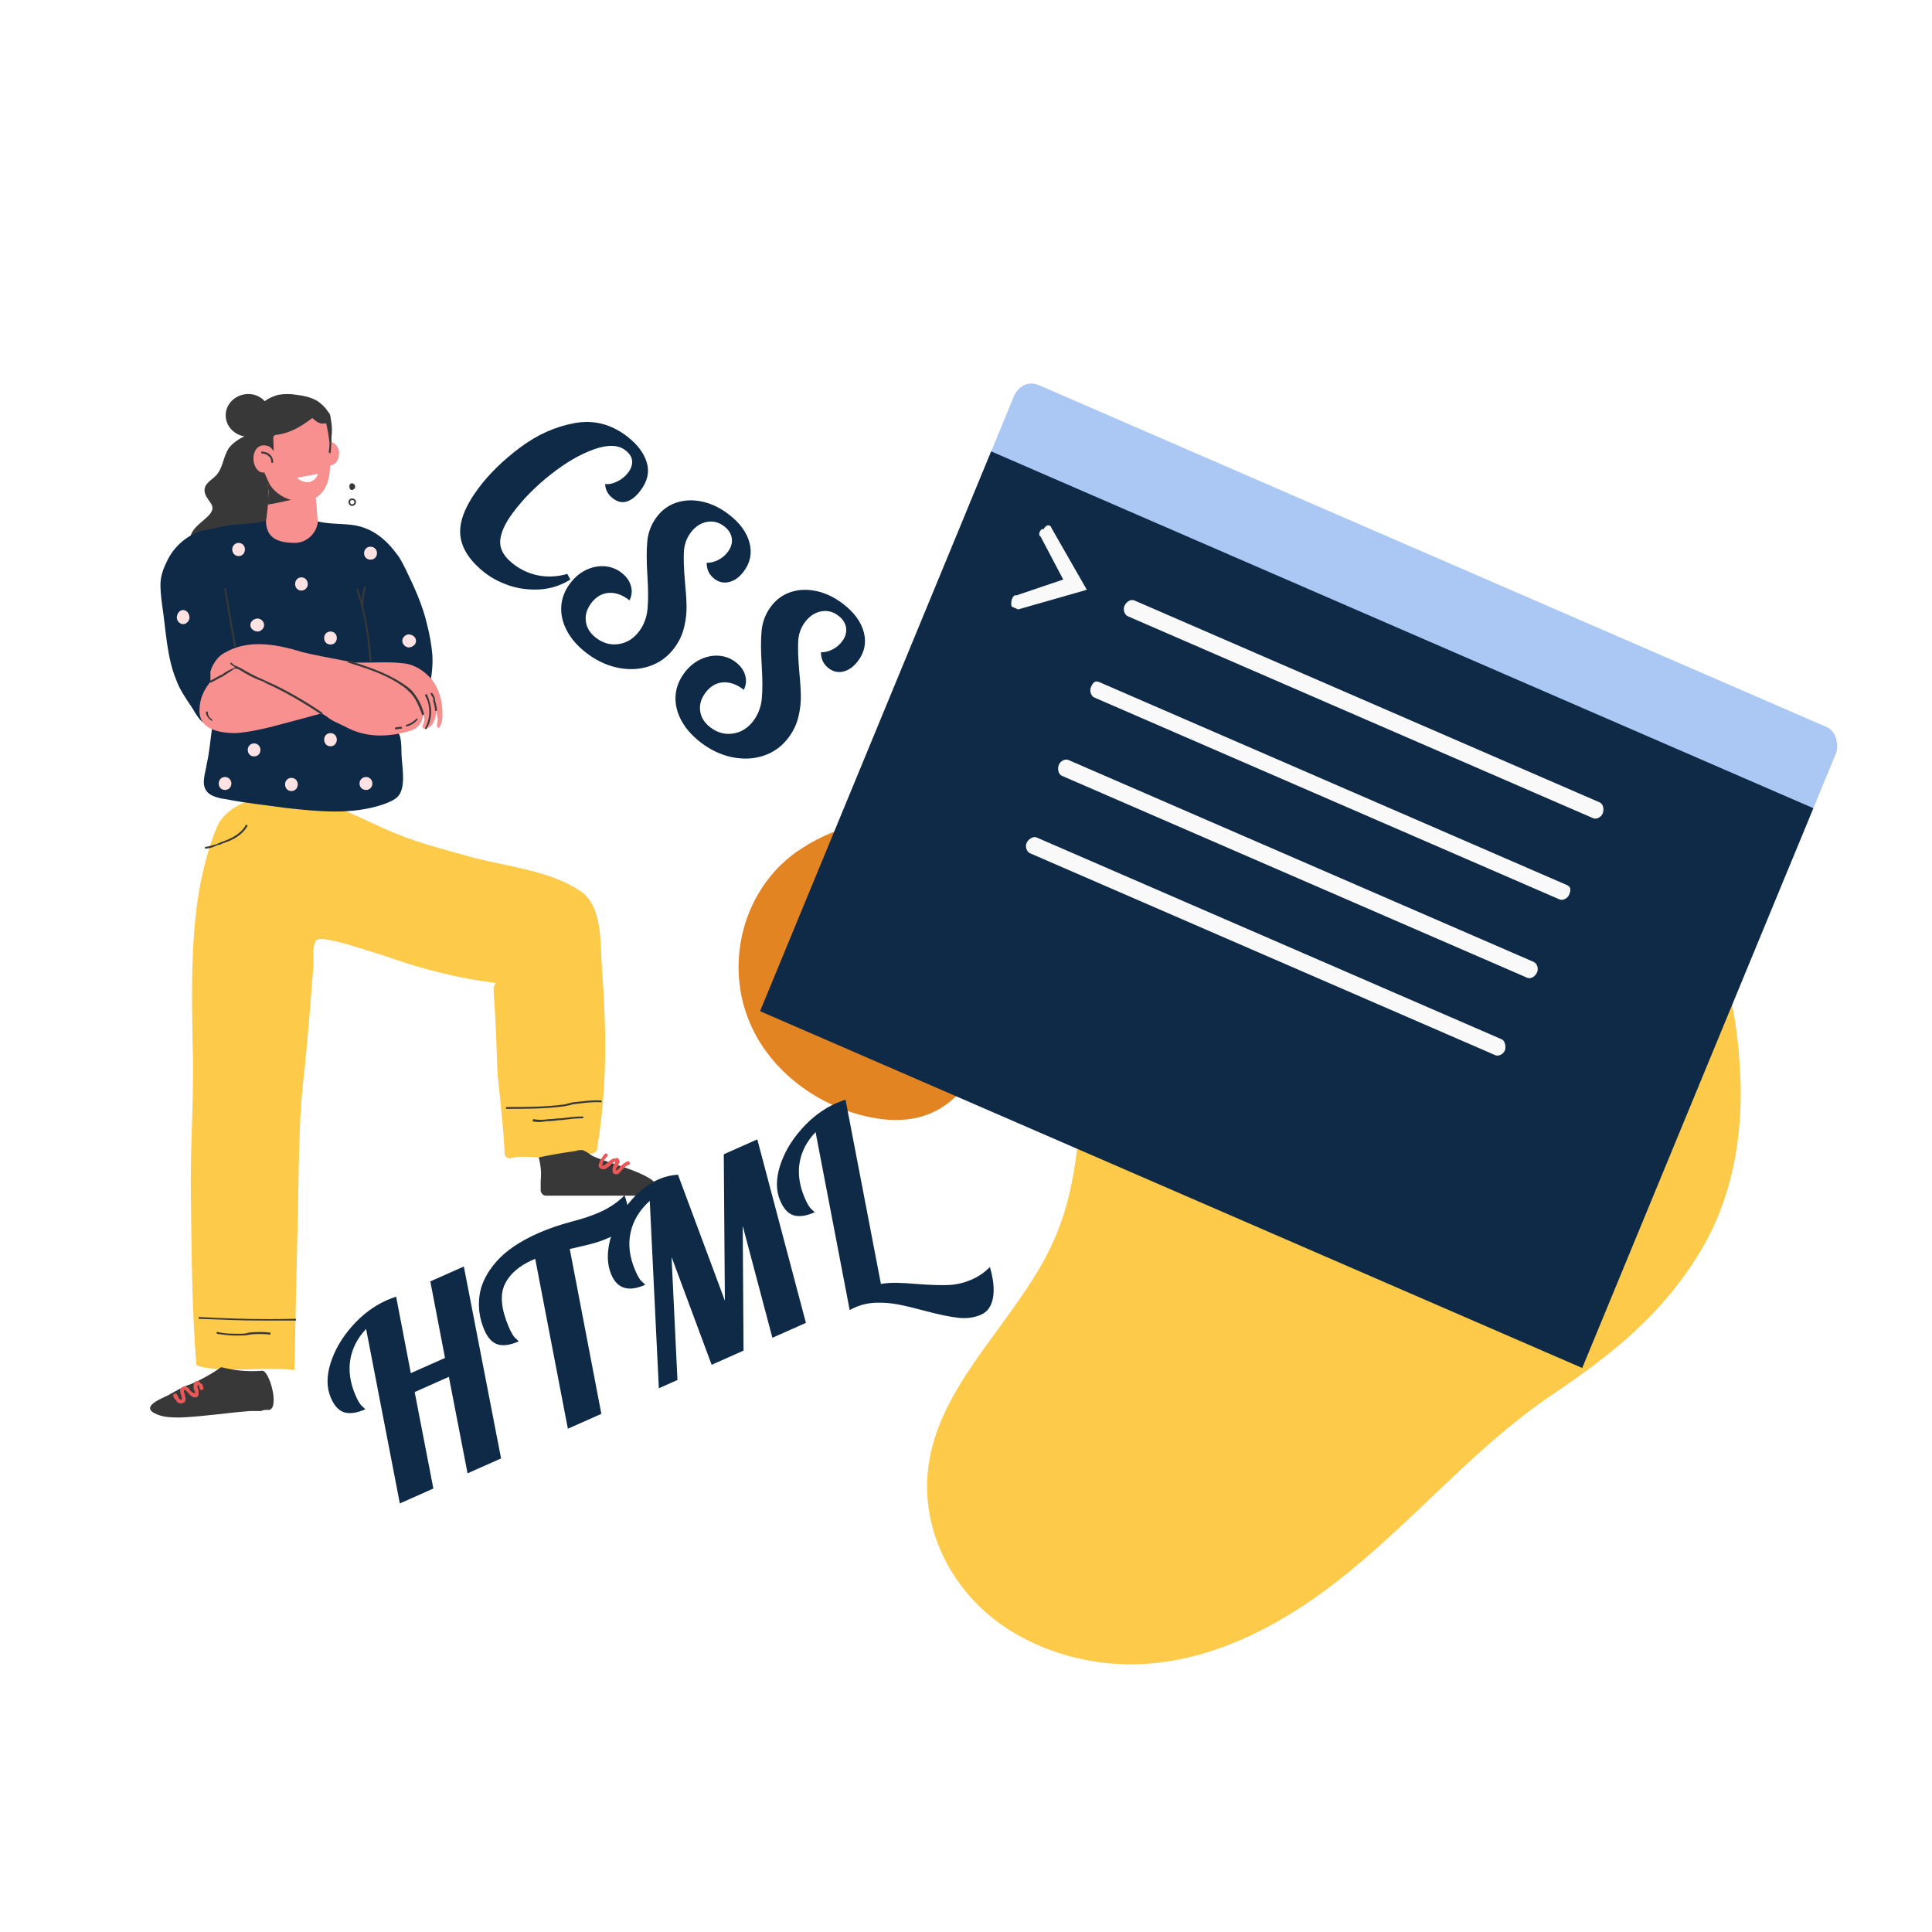 <svg xmlns="http://www.w3.org/2000/svg" xmlns:xlink="http://www.w3.org/1999/xlink" version="1.1" width="1000" height="1000" viewBox="0 0 1000 1000" xml:space="preserve">
<desc>Created with Fabric.js 3.5.0</desc>
<defs>
</defs>
<rect x="0" y="0" width="100%" height="100%" fill="#ffffff"/>
<g transform="matrix(1.373 0 0 1.373 500.004 527.145)" id="198735">
<g style="" vector-effect="non-scaling-stroke">
		<g transform="matrix(1 0 0 1 0 0)" clip-path="url(#CLIPPATH_1)">
<clipPath id="CLIPPATH_1">
	<path transform="matrix(1 0 0 1 0 0) translate(-480, -270)" id="g2a717c8034b_0_493.0" d="m 0 0 l 960 0 l 0 540 l -960 0 l 0 -540 z" stroke-linecap="round"/>
</clipPath>
<path style="stroke: none; stroke-width: 1; stroke-dasharray: none; stroke-linecap: square; stroke-dashoffset: 0; stroke-linejoin: miter; stroke-miterlimit: 10; is-custom-font: none; font-file-url: none; fill: rgb(255,255,255); fill-rule: evenodd; opacity: 1;" transform=" translate(-480, -270)" d="m 0 0 l 960 0 l 0 540 l -960 0 z" stroke-linecap="round"/>
</g>
		<g transform="matrix(1 0 0 1 -231.372 -200.484)" clip-path="url(#CLIPPATH_2)">
<clipPath id="CLIPPATH_2">
	<path transform="matrix(1 0 0 1 231.372 200.484) translate(-480, -270)" id="g2a717c8034b_0_493.0" d="m 0 0 l 960 0 l 0 540 l -960 0 l 0 -540 z" stroke-linecap="round"/>
</clipPath>
<path style="stroke: none; stroke-width: 1; stroke-dasharray: none; stroke-linecap: square; stroke-dashoffset: 0; stroke-linejoin: miter; stroke-miterlimit: 10; is-custom-font: none; font-file-url: none; fill: rgb(56,56,56); fill-rule: evenodd; opacity: 1;" transform=" translate(-248.628, -69.516)" d="m 248.515 68.257 c -0.689 0 -0.99 0.613 -0.99 1.216 c 0 0.689 0.301 1.302 0.99 1.302 c 0.602 0 1.216 -0.613 1.216 -1.302 c 0 -0.602 -0.613 -1.216 -1.216 -1.216 z" stroke-linecap="round"/>
</g>
		<g transform="matrix(1 0 0 1 -231.377 -194.627)" clip-path="url(#CLIPPATH_3)">
<clipPath id="CLIPPATH_3">
	<path transform="matrix(1 0 0 1 231.377 194.627) translate(-480, -270)" id="g2a717c8034b_0_493.0" d="m 0 0 l 960 0 l 0 540 l -960 0 l 0 -540 z" stroke-linecap="round"/>
</clipPath>
<path style="stroke: none; stroke-width: 1; stroke-dasharray: none; stroke-linecap: square; stroke-dashoffset: 0; stroke-linejoin: miter; stroke-miterlimit: 10; is-custom-font: none; font-file-url: none; fill: rgb(56,56,56); fill-rule: evenodd; opacity: 1;" transform=" translate(-248.623, -75.373)" d="m 248.515 74.572 c 0.602 0 0.914 0.312 0.914 0.613 c 0 0.689 -0.312 0.99 -0.914 0.99 c -0.387 0 -0.689 -0.301 -0.689 -0.99 c 0 -0.301 0.301 -0.613 0.689 -0.613 z m 0 -0.602 c -0.689 0 -1.302 0.602 -1.302 1.216 c 0 0.99 0.613 1.592 1.302 1.592 c 0.914 0 1.517 -0.602 1.517 -1.592 c 0 -0.613 -0.602 -1.216 -1.517 -1.216 z" stroke-linecap="round"/>
</g>
		<g transform="matrix(1 0 0 1 -214.144 24.113)" clip-path="url(#CLIPPATH_4)">
<clipPath id="CLIPPATH_4">
	<path transform="matrix(1 0 0 1 214.144 -24.113) translate(-480, -270)" id="g2a717c8034b_0_493.0" d="m 0 0 l 960 0 l 0 540 l -960 0 l 0 -540 z" stroke-linecap="round"/>
</clipPath>
<path style="stroke: none; stroke-width: 1; stroke-dasharray: none; stroke-linecap: square; stroke-dashoffset: 0; stroke-linejoin: miter; stroke-miterlimit: 10; is-custom-font: none; font-file-url: none; fill: rgb(253,202,73); fill-rule: evenodd; opacity: 1;" transform=" translate(-265.856, -294.113)" d="m 222.247 185.68 c -1.547 0 -3.106 0.095 -4.676 0.298 c -6.828 0.668 -16.785 4.556 -19.833 11.556 c -3.455 8.097 -5.839 17.972 -7.247 26.749 c -2.71 18.64 -2.385 36.528 -2.047 55.501 c 0.733 17.304 -0.989 39.068 -0.663 56.611 c 0.326 23.541 0.326 41.847 2.059 64.04 c 0.326 1.014 6.502 1.681 7.573 1.681 c 2.268 0.179 4.548 0.239 6.816 0.239 c 4.641 0 9.271 -0.239 13.854 -0.239 c 2.955 0 5.886 0.095 8.782 0.429 c 0.337 -22.193 0.989 -44.291 1.407 -66.485 c 0.326 -15.444 0.326 -31.305 2.385 -46.736 c 1.314 -13.333 2.385 -26.749 3.373 -39.736 c 0 -2.445 -0.337 -5.653 0.407 -7.764 c 0.302 -1.407 1.291 -1.813 2.547 -1.813 c 1.535 0 3.443 0.62 4.944 0.799 c 6.165 1.431 12.016 3.542 17.855 5.235 c 13.738 4.973 28.475 8.861 42.876 10.542 c -0.337 0.763 -0.744 1.431 -0.744 2.111 l 0 1.097 c 0.744 9.874 1.07 19.319 1.396 29.194 c 0 2.779 2.722 24.972 2.722 31.972 c 0 1.014 1.07 1.765 2.059 1.765 c 1.442 -0.453 3.199 -0.584 4.99 -0.584 c 2.489 0 5.06 0.25 7.026 0.25 c 6.165 -0.417 12.342 -0.763 18.507 -1.431 c 0.744 0 1.407 -0.346 1.733 -0.68 c 0.651 -0.417 0.651 -1.097 0.651 -1.765 c 3.792 -22.873 3.466 -44.291 1.733 -67.832 c -0.663 -9.54 0.326 -23.958 -8.887 -29.194 c -10.946 -7.084 -26.417 -8.777 -39.084 -11.985 c -9.957 -2.779 -19.914 -5.223 -29.464 -9.111 c -7.898 -3.196 -15.145 -7.084 -23.043 -10.208 c -6.398 -2.612 -13.063 -4.508 -20.007 -4.508 z" stroke-linecap="round"/>
</g>
		<g transform="matrix(1 0 0 1 -267.661 -200.996)" clip-path="url(#CLIPPATH_5)">
<clipPath id="CLIPPATH_5">
	<path transform="matrix(1 0 0 1 267.661 200.996) translate(-480, -270)" id="g2a717c8034b_0_493.0" d="m 0 0 l 960 0 l 0 540 l -960 0 l 0 -540 z" stroke-linecap="round"/>
</clipPath>
<path style="stroke: none; stroke-width: 1; stroke-dasharray: none; stroke-linecap: square; stroke-dashoffset: 0; stroke-linejoin: miter; stroke-miterlimit: 10; is-custom-font: none; font-file-url: none; fill: rgb(56,56,56); fill-rule: evenodd; opacity: 1;" transform=" translate(-212.339, -69.004)" d="m 219.241 47.521 c 6.466 0 12.786 2.963 16.108 7.018 c 2.483 3.105 2.128 10.472 1.113 12.579 l -13.56 23.02 l -20.961 0 l -0.339 -4.183 l -3.16 4.531 l -10.997 -1.426 c 0.677 -4.198 4.611 -5.957 7.417 -9.046 c 2.806 -3.517 -0.677 -4.531 -1.79 -8.048 c -1.016 -3.85 3.58 -5.196 5.031 -7.7 c 1.709 -2.44 2.128 -6.29 3.838 -9.046 c 2.902 -4.198 9.965 -6.29 9.965 -6.29 c 2.37 -0.966 4.869 -1.41 7.336 -1.41 z" stroke-linecap="round"/>
</g>
		<g transform="matrix(1 0 0 1 -270.732 -227.351)" clip-path="url(#CLIPPATH_6)">
<clipPath id="CLIPPATH_6">
	<path transform="matrix(1 0 0 1 270.732 227.351) translate(-480, -270)" id="g2a717c8034b_0_493.0" d="m 0 0 l 960 0 l 0 540 l -960 0 l 0 -540 z" stroke-linecap="round"/>
</clipPath>
<path style="stroke: none; stroke-width: 1; stroke-dasharray: none; stroke-linecap: square; stroke-dashoffset: 0; stroke-linejoin: miter; stroke-miterlimit: 10; is-custom-font: none; font-file-url: none; fill: rgb(56,56,56); fill-rule: evenodd; opacity: 1;" transform=" translate(-209.268, -42.649)" d="m 209.437 34.609 c 4.611 0 8.191 3.517 8.191 8.048 c 0 4.515 -3.58 8.032 -8.191 8.032 c -4.595 0 -8.53 -3.517 -8.53 -8.032 c 0 -4.531 3.934 -8.048 8.53 -8.048 z" stroke-linecap="round"/>
</g>
		<g transform="matrix(1 0 0 1 -35.556 -18.262)" clip-path="url(#CLIPPATH_7)">
<clipPath id="CLIPPATH_7">
	<path transform="matrix(1 0 0 1 35.556 18.262) translate(-480, -270)" id="g2a717c8034b_0_493.0" d="m 0 0 l 960 0 l 0 540 l -960 0 l 0 -540 z" stroke-linecap="round"/>
</clipPath>
<path style="stroke: none; stroke-width: 1; stroke-dasharray: none; stroke-linecap: square; stroke-dashoffset: 0; stroke-linejoin: miter; stroke-miterlimit: 10; is-custom-font: none; font-file-url: none; fill: rgb(227,132,34); fill-rule: evenodd; opacity: 1;" transform=" translate(-444.444, -251.738)" d="m 410.397 211.935 c 2.376 -2.296 4.993 -4.381 7.922 -6.181 c 18.375 -12.073 45.541 -15.337 62.767 -1.607 c 18.753 15.131 14.036 46.588 9.282 66.364 c -2.569 11.429 -7.012 21.946 -14.275 28.965 c -7.065 6.827 -16.784 10.343 -30.033 8.169 c -21.17 -3.55 -40.137 -17.803 -47.777 -36.539 c -7.825 -18.917 -4.091 -41.604 9.97 -56.979 c 0.687 -0.748 1.406 -1.479 2.144 -2.192 z" stroke-linecap="round"/>
</g>
		<g transform="matrix(1 0 0 1 138.688 61.918)" clip-path="url(#CLIPPATH_8)">
<clipPath id="CLIPPATH_8">
	<path transform="matrix(1 0 0 1 -138.688 -61.918) translate(-480, -270)" id="g2a717c8034b_0_493.0" d="m 0 0 l 960 0 l 0 540 l -960 0 l 0 -540 z" stroke-linecap="round"/>
</clipPath>
<path style="stroke: none; stroke-width: 1; stroke-dasharray: none; stroke-linecap: square; stroke-dashoffset: 0; stroke-linejoin: miter; stroke-miterlimit: 10; is-custom-font: none; font-file-url: none; fill: rgb(253,202,73); fill-rule: evenodd; opacity: 1;" transform=" translate(-618.688, -331.918)" d="m 467.608 462.693 c -2.184 -7.672 -2.864 -15.714 -1.793 -23.665 c 3.778 -29.613 29.498 -51.785 43.909 -78.475 c 19.603 -35.952 9.339 -74.147 19.752 -111.4 c 9.009 -32.417 29.908 -62.809 60.274 -80.818 c 15.735 -9.575 36.859 -16.117 58.33 -17.703 c 22.491 -1.482 45.037 2.548 61.581 14.339 c 27.79 20.206 46.303 52.429 55.512 84.783 c 2.192 7.7 3.864 15.411 4.993 22.968 c 0.54 4.256 1.161 8.572 1.339 12.639 c 2.104 24.87 -1.568 50.626 -14.549 72.272 c -14.277 23.678 -32.973 38.753 -56.123 54.31 c -26.601 17.992 -47.399 42.111 -71.682 62.707 c -23.976 20.589 -53.444 38.311 -85.92 38.842 c -20.955 0.252 -42.258 -7.08 -57.089 -20.787 c -8.901 -8.294 -15.333 -18.766 -18.534 -30.012 z" stroke-linecap="round"/>
</g>
		<g transform="matrix(1 0 0 1 164.184 -146.493)" clip-path="url(#CLIPPATH_9)">
<clipPath id="CLIPPATH_9">
	<path transform="matrix(1 0 0 1 -164.184 146.493) translate(-480, -270)" id="g2a717c8034b_0_493.0" d="m 0 0 l 960 0 l 0 540 l -960 0 l 0 -540 z" stroke-linecap="round"/>
</clipPath>
<path style="stroke: none; stroke-width: 1; stroke-dasharray: none; stroke-linecap: square; stroke-dashoffset: 0; stroke-linejoin: miter; stroke-miterlimit: 10; is-custom-font: none; font-file-url: none; fill: rgb(171,200,244); fill-rule: evenodd; opacity: 1;" transform=" translate(-644.184, -123.507)" d="m 507.43 31.244 c -3.691 -1.602 -7.64 0.026 -9.528 4.599 l -17.569 42.555 c -1.149 2.784 0.46 6.824 4.151 8.426 l 297.05 128.917 c 3.691 1.602 7.596 -0.045 8.746 -2.829 l 17.569 -42.555 c 1.314 -3.182 0.323 -8.595 -3.368 -10.196 z" stroke-linecap="round"/>
</g>
		<g transform="matrix(1 0 0 1 120.896 -41)" clip-path="url(#CLIPPATH_10)">
<clipPath id="CLIPPATH_10">
	<path transform="matrix(1 0 0 1 -120.896 41) translate(-480, -270)" id="g2a717c8034b_0_493.0" d="m 0 0 l 960 0 l 0 540 l -960 0 l 0 -540 z" stroke-linecap="round"/>
</clipPath>
<path style="stroke: none; stroke-width: 1; stroke-dasharray: none; stroke-linecap: square; stroke-dashoffset: 0; stroke-linejoin: miter; stroke-miterlimit: 10; is-custom-font: none; font-file-url: none; fill: rgb(14,42,71); fill-rule: evenodd; opacity: 1;" transform=" translate(-600.896, -229)" d="m 489.487 56.226 l -87.127 211.035 l 309.946 134.514 l 87.127 -211.035 z" stroke-linecap="round"/>
</g>
		<g transform="matrix(1 0 0 1 149.901 -116.534)" clip-path="url(#CLIPPATH_11)">
<clipPath id="CLIPPATH_11">
	<path transform="matrix(1 0 0 1 -149.901 116.534) translate(-480, -270)" id="g2a717c8034b_0_493.0" d="m 0 0 l 960 0 l 0 540 l -960 0 l 0 -540 z" stroke-linecap="round"/>
</clipPath>
<path style="stroke: none; stroke-width: 1; stroke-dasharray: none; stroke-linecap: square; stroke-dashoffset: 0; stroke-linejoin: miter; stroke-miterlimit: 10; is-custom-font: none; font-file-url: none; fill: rgb(249,249,249); fill-rule: evenodd; opacity: 1;" transform=" translate(-629.901, -153.466)" d="m 543.451 112.415 c -1.216 -0.528 -3.006 0.337 -3.745 2.126 c -0.575 1.392 0.066 3.312 1.282 3.839 l 175.425 76.133 c 1.216 0.528 3.006 -0.337 3.581 -1.729 c 0.739 -1.79 0.098 -3.709 -1.118 -4.237 z" stroke-linecap="round"/>
</g>
		<g transform="matrix(1 0 0 1 137.35 -85.873)" clip-path="url(#CLIPPATH_12)">
<clipPath id="CLIPPATH_12">
	<path transform="matrix(1 0 0 1 -137.35 85.872) translate(-480, -270)" id="g2a717c8034b_0_493.0" d="m 0 0 l 960 0 l 0 540 l -960 0 l 0 -540 z" stroke-linecap="round"/>
</clipPath>
<path style="stroke: none; stroke-width: 1; stroke-dasharray: none; stroke-linecap: square; stroke-dashoffset: 0; stroke-linejoin: miter; stroke-miterlimit: 10; is-custom-font: none; font-file-url: none; fill: rgb(249,249,249); fill-rule: evenodd; opacity: 1;" transform=" translate(-617.35, -184.128)" d="m 530.664 143.387 c -1.216 -0.528 -2.432 -1.055 -3.581 1.729 c -0.575 1.392 0.046 3.361 1.262 3.889 l 175.425 76.133 c 1.216 0.528 3.027 -0.386 3.602 -1.778 c 1.149 -2.784 -0.066 -3.312 -1.282 -3.839 z" stroke-linecap="round"/>
</g>
		<g transform="matrix(1 0 0 1 125.129 -56.383)" clip-path="url(#CLIPPATH_13)">
<clipPath id="CLIPPATH_13">
	<path transform="matrix(1 0 0 1 -125.129 56.383) translate(-480, -270)" id="g2a717c8034b_0_493.0" d="m 0 0 l 960 0 l 0 540 l -960 0 l 0 -540 z" stroke-linecap="round"/>
</clipPath>
<path style="stroke: none; stroke-width: 1; stroke-dasharray: none; stroke-linecap: square; stroke-dashoffset: 0; stroke-linejoin: miter; stroke-miterlimit: 10; is-custom-font: none; font-file-url: none; fill: rgb(249,249,249); fill-rule: evenodd; opacity: 1;" transform=" translate(-605.129, -213.617)" d="m 518.616 172.569 c -1.216 -0.528 -3.006 0.337 -3.581 1.729 c -0.739 1.79 -0.098 3.709 1.118 4.237 l 175.425 76.133 c 1.216 0.528 3.006 -0.337 3.745 -2.126 c 0.575 -1.392 -0.066 -3.312 -1.282 -3.839 z" stroke-linecap="round"/>
</g>
		<g transform="matrix(1 0 0 1 112.986 -27.184)" clip-path="url(#CLIPPATH_14)">
<clipPath id="CLIPPATH_14">
	<path transform="matrix(1 0 0 1 -112.986 27.184) translate(-480, -270)" id="g2a717c8034b_0_493.0" d="m 0 0 l 960 0 l 0 540 l -960 0 l 0 -540 z" stroke-linecap="round"/>
</clipPath>
<path style="stroke: none; stroke-width: 1; stroke-dasharray: none; stroke-linecap: square; stroke-dashoffset: 0; stroke-linejoin: miter; stroke-miterlimit: 10; is-custom-font: none; font-file-url: none; fill: rgb(249,249,249); fill-rule: evenodd; opacity: 1;" transform=" translate(-592.986, -242.816)" d="m 506.568 201.751 c -1.216 -0.528 -3.15 0.685 -3.745 2.126 c -0.575 1.392 0.066 3.312 1.282 3.839 l 175.425 76.133 c 1.216 0.528 3.006 -0.337 3.581 -1.729 c 0.595 -1.442 0.098 -3.709 -1.118 -4.237 z" stroke-linecap="round"/>
</g>
		<g transform="matrix(1 0 0 1 31.297 -170.051)" clip-path="url(#CLIPPATH_15)">
<clipPath id="CLIPPATH_15">
	<path transform="matrix(1 0 0 1 -31.297 170.051) translate(-480, -270)" id="g2a717c8034b_0_493.0" d="m 0 0 l 960 0 l 0 540 l -960 0 l 0 -540 z" stroke-linecap="round"/>
</clipPath>
<path style="stroke: none; stroke-width: 1; stroke-dasharray: none; stroke-linecap: square; stroke-dashoffset: 0; stroke-linejoin: miter; stroke-miterlimit: 10; is-custom-font: none; font-file-url: none; fill: rgb(249,249,249); fill-rule: evenodd; opacity: 1;" transform=" translate(-511.297, -99.949)" d="m 511.484 84.18 c -0.782 -0.339 -1.8 0.391 -2.21 1.386 c -1.216 -0.528 -2.365 2.256 -1.149 2.784 l 8.525 16.186 l -17.679 5.986 c -1.216 -0.528 -2.386 2.306 -1.745 4.226 l 2.432 1.055 l 25.893 -7.404 l -13.27 -23.17 c -0.163 -0.598 -0.448 -0.898 -0.796 -1.049 z" stroke-linecap="round"/>
</g>
		<g transform="matrix(1 0 0 1 -138.611 58.215)" clip-path="url(#CLIPPATH_16)">
<clipPath id="CLIPPATH_16">
	<path transform="matrix(1 0 0 1 138.611 -58.215) translate(-480, -270)" id="g2a717c8034b_0_493.0" d="m 0 0 l 960 0 l 0 540 l -960 0 l 0 -540 z" stroke-linecap="round"/>
</clipPath>
<path style="stroke: none; stroke-width: 1; stroke-dasharray: none; stroke-linecap: square; stroke-dashoffset: 0; stroke-linejoin: miter; stroke-miterlimit: 10; is-custom-font: none; font-file-url: none; fill: rgb(56,56,56); fill-rule: evenodd; opacity: 1;" transform=" translate(-341.389, -328.215)" d="m 335.384 319.611 c -0.663 0 -1.733 0 -2.396 0.334 c -4.769 0.668 -9.213 1.431 -14.064 2.445 c 0.733 2.791 1.07 5.653 0.733 8.777 l 0 3.876 c 0.337 1.097 0.989 1.777 2.059 1.777 l 35.304 0 c 1.314 0 2.722 -0.346 4.444 -0.346 c 0.989 0 2.385 -0.751 2.385 -2.099 c 0.337 -5.999 -21.555 -10.208 -25.347 -12.999 c -1.07 -0.763 -2.059 -1.431 -3.117 -1.765 z" stroke-linecap="round"/>
</g>
		<g transform="matrix(1 0 0 1 -253.98 -188.913)" clip-path="url(#CLIPPATH_17)">
<clipPath id="CLIPPATH_17">
	<path transform="matrix(1 0 0 1 253.98 188.913) translate(-480, -270)" id="g2a717c8034b_0_493.0" d="m 0 0 l 960 0 l 0 540 l -960 0 l 0 -540 z" stroke-linecap="round"/>
</clipPath>
<path style="stroke: none; stroke-width: 1; stroke-dasharray: none; stroke-linecap: square; stroke-dashoffset: 0; stroke-linejoin: miter; stroke-miterlimit: 10; is-custom-font: none; font-file-url: none; fill: rgb(247,144,143); fill-rule: evenodd; opacity: 1;" transform=" translate(-226.02, -81.087)" d="m 218.447 59.09 c -0.663 0 -1.314 0 -1.652 0.334 c -0.733 0.429 -0.733 1.777 -0.733 2.874 c 0 1.765 0.326 3.458 0.733 5.223 l 0 1.443 c 0.663 3.876 0 7.752 -0.407 11.556 c 0 0.763 -0.326 1.765 -0.326 2.111 c 0 2.111 0 3.876 0.733 5.987 c 0.663 4.556 4.781 13.75 10.295 14.43 c 0.093 0.024 0.186 0.036 0.279 0.036 c 1.233 0 2.501 -1.884 3.42 -2.826 c 2.466 -3.208 4.525 -7.084 5.188 -11.306 c 0 -2.111 0 -4.21 -0.337 -5.903 c -0.326 -3.208 -0.326 -5.987 -0.733 -8.861 c 0 -1.348 -0.337 -2.779 -0.337 -4.21 c -0.651 -2.457 -1.722 -4.901 -3.373 -6.666 c -3.117 -3.888 -8.224 -4.222 -12.749 -4.222 z" stroke-linecap="round"/>
</g>
		<g transform="matrix(1 0 0 1 -255.046 -201.006)" clip-path="url(#CLIPPATH_18)">
<clipPath id="CLIPPATH_18">
	<path transform="matrix(1 0 0 1 255.046 201.006) translate(-480, -270)" id="g2a717c8034b_0_493.0" d="m 0 0 l 960 0 l 0 540 l -960 0 l 0 -540 z" stroke-linecap="round"/>
</clipPath>
<path style="stroke: none; stroke-width: 1; stroke-dasharray: none; stroke-linecap: square; stroke-dashoffset: 0; stroke-linejoin: miter; stroke-miterlimit: 10; is-custom-font: none; font-file-url: none; fill: rgb(56,56,56); fill-rule: evenodd; opacity: 1;" transform=" translate(-224.954, -68.994)" d="m 223.973 61.69 c -1.78 0 -3.478 0.62 -4.781 1.956 c -0.337 0.417 -0.744 0.763 -1.07 1.097 c -0.337 0.334 -0.989 0.334 -1.326 0.68 c -0.733 0.334 -0.407 1.085 -0.407 1.431 c 0.407 1.431 0.407 3.125 0.744 4.556 c 0 1.431 -0.337 3.208 -0.337 4.89 c 0 0 7.817 -1.348 10.946 -2.445 c 1.733 -0.334 3.792 -1.014 5.851 -1.777 l 0 -1.002 c 0 -1.097 -0.744 -2.111 -1.07 -3.208 c -0.663 -1.014 -0.989 -1.693 -1.733 -2.791 c -0.989 -1.014 -2.385 -2.111 -3.699 -2.779 c -1.024 -0.405 -2.094 -0.608 -3.117 -0.608 z" stroke-linecap="round"/>
</g>
		<g transform="matrix(1 0 0 1 -242.101 -221.619)" clip-path="url(#CLIPPATH_19)">
<clipPath id="CLIPPATH_19">
	<path transform="matrix(1 0 0 1 242.101 221.619) translate(-480, -270)" id="g2a717c8034b_0_493.0" d="m 0 0 l 960 0 l 0 540 l -960 0 l 0 -540 z" stroke-linecap="round"/>
</clipPath>
<path style="stroke: none; stroke-width: 1; stroke-dasharray: none; stroke-linecap: square; stroke-dashoffset: 0; stroke-linejoin: miter; stroke-miterlimit: 10; is-custom-font: none; font-file-url: none; fill: rgb(56,56,56); fill-rule: evenodd; opacity: 1;" transform=" translate(-237.899, -48.381)" d="m 236.384 40.463 c -0.384 0 -0.744 0.119 -1.07 0.405 c -1.396 1.014 0.663 5.223 1.314 6.666 c 1.07 2.111 0.744 4.21 1.07 6.321 c 0 0.68 0 1.36 0.337 1.777 c 0.326 0.334 0.977 0.668 1.722 0.668 c 0.663 -0.334 0.663 -1.085 0.989 -1.765 l 0 -3.125 c 0.326 -2.528 0.326 -5.319 -0.326 -7.764 c -0.535 -1.145 -2.454 -3.184 -4.036 -3.184 z" stroke-linecap="round"/>
</g>
		<g transform="matrix(1 0 0 1 -239.479 -212.907)" clip-path="url(#CLIPPATH_20)">
<clipPath id="CLIPPATH_20">
	<path transform="matrix(1 0 0 1 239.479 212.907) translate(-480, -270)" id="g2a717c8034b_0_493.0" d="m 0 0 l 960 0 l 0 540 l -960 0 l 0 -540 z" stroke-linecap="round"/>
</clipPath>
<path style="stroke: none; stroke-width: 1; stroke-dasharray: none; stroke-linecap: square; stroke-dashoffset: 0; stroke-linejoin: miter; stroke-miterlimit: 10; is-custom-font: none; font-file-url: none; fill: rgb(247,144,143); fill-rule: evenodd; opacity: 1;" transform=" translate(-240.521, -57.093)" d="m 239.85 52.531 c -1.07 0 -2.059 0.692 -2.478 2.337 l 1.64 6.666 c 0.291 0.083 0.547 0.119 0.803 0.119 c 1.024 0 1.873 -0.596 2.664 -1.133 c 1.07 -1.431 1.396 -3.208 1.07 -4.89 c -0.617 -1.848 -2.245 -3.101 -3.699 -3.101 z" stroke-linecap="round"/>
</g>
		<g transform="matrix(1 0 0 1 -252.902 -212.037)" clip-path="url(#CLIPPATH_21)">
<clipPath id="CLIPPATH_21">
	<path transform="matrix(1 0 0 1 252.902 212.037) translate(-480, -270)" id="g2a717c8034b_0_493.0" d="m 0 0 l 960 0 l 0 540 l -960 0 l 0 -540 z" stroke-linecap="round"/>
</clipPath>
<path style="stroke: none; stroke-width: 1; stroke-dasharray: none; stroke-linecap: square; stroke-dashoffset: 0; stroke-linejoin: miter; stroke-miterlimit: 10; is-custom-font: none; font-file-url: none; fill: rgb(247,144,143); fill-rule: evenodd; opacity: 1;" transform=" translate(-227.098, -57.963)" d="m 235.454 40.928 c -2.896 0 -8.073 3.447 -10.423 3.733 c -2.466 0.763 -6.584 1.431 -8.643 3.208 c -3.699 4.222 -3.048 11.556 -0.663 16.875 c 0.337 0.68 1.408 3.125 1.733 3.876 c 3.152 4.842 8.073 6.38 11.912 6.38 c 1.187 0 2.257 -0.143 3.152 -0.382 c 4.444 -1.097 6.91 -4.985 7.561 -10.208 c 0 -0.763 0.337 -3.888 0.337 -4.985 c 0 -5.903 -1.408 -16.875 -3.792 -18.222 c -0.314 -0.191 -0.721 -0.274 -1.175 -0.274 z" stroke-linecap="round"/>
</g>
		<g transform="matrix(1 0 0 1 -254.458 -222.471)" clip-path="url(#CLIPPATH_22)">
<clipPath id="CLIPPATH_22">
	<path transform="matrix(1 0 0 1 254.458 222.471) translate(-480, -270)" id="g2a717c8034b_0_493.0" d="m 0 0 l 960 0 l 0 540 l -960 0 l 0 -540 z" stroke-linecap="round"/>
</clipPath>
<path style="stroke: none; stroke-width: 1; stroke-dasharray: none; stroke-linecap: square; stroke-dashoffset: 0; stroke-linejoin: miter; stroke-miterlimit: 10; is-custom-font: none; font-file-url: none; fill: rgb(56,56,56); fill-rule: evenodd; opacity: 1;" transform=" translate(-225.542, -47.529)" d="m 224.17 34.619 c -1.117 0 -2.222 0.083 -3.257 0.262 c -2.792 0.668 -5.514 2.099 -7.573 4.556 c -2.385 3.113 -3.455 7.752 -2.385 11.973 c 0.326 2.791 1.314 7.346 4.444 8.777 c 0.43 0.167 0.838 0.25 1.21 0.25 c 1.117 0 1.943 -0.775 2.245 -2.361 c 0.337 -2.111 0 -4.556 0 -7.084 c 0 -0.334 0 -0.334 0.337 -0.68 c 0.326 -0.334 0.651 -0.334 0.977 -0.334 c 5.188 -0.68 9.306 -3.208 13.424 -6.333 c 0.977 1.014 2.047 1.777 3.373 2.111 c 0.733 0 1.722 0 2.466 -0.334 c 0.989 -0.334 1.314 -1.097 0.989 -2.111 c 0 -0.763 -0.337 -1.431 -0.989 -2.111 c -1.07 -1.765 -2.466 -2.862 -3.792 -3.876 c -2.385 -1.443 -5.176 -2.111 -8.224 -2.445 c -1.024 -0.179 -2.14 -0.262 -3.245 -0.262 z" stroke-linecap="round"/>
</g>
		<g transform="matrix(1 0 0 1 -264.391 -210.928)" clip-path="url(#CLIPPATH_23)">
<clipPath id="CLIPPATH_23">
	<path transform="matrix(1 0 0 1 264.391 210.928) translate(-480, -270)" id="g2a717c8034b_0_493.0" d="m 0 0 l 960 0 l 0 540 l -960 0 l 0 -540 z" stroke-linecap="round"/>
</clipPath>
<path style="stroke: none; stroke-width: 1; stroke-dasharray: none; stroke-linecap: square; stroke-dashoffset: 0; stroke-linejoin: miter; stroke-miterlimit: 10; is-custom-font: none; font-file-url: none; fill: rgb(247,144,143); fill-rule: evenodd; opacity: 1;" transform=" translate(-215.609, -59.072)" d="m 215.26 53.938 c -4.211 0 -5.06 6.559 -2.245 9.374 c 0.558 0.596 1.245 0.894 1.954 0.894 c 0.977 0 2.012 -0.549 2.815 -1.574 l 2.059 -5.319 c -0.989 -1.348 -1.722 -2.779 -3.048 -3.113 c -0.547 -0.179 -1.059 -0.262 -1.535 -0.262 z" stroke-linecap="round"/>
</g>
		<g transform="matrix(1 0 0 1 -252.395 -132.863)" clip-path="url(#CLIPPATH_24)">
<clipPath id="CLIPPATH_24">
	<path transform="matrix(1 0 0 1 252.395 132.863) translate(-480, -270)" id="g2a717c8034b_0_493.0" d="m 0 0 l 960 0 l 0 540 l -960 0 l 0 -540 z" stroke-linecap="round"/>
</clipPath>
<path style="stroke: none; stroke-width: 1; stroke-dasharray: none; stroke-linecap: square; stroke-dashoffset: 0; stroke-linejoin: miter; stroke-miterlimit: 10; is-custom-font: none; font-file-url: none; fill: rgb(14,42,71); fill-rule: evenodd; opacity: 1;" transform=" translate(-227.605, -137.137)" d="m 216.064 82.285 c -4.444 1.443 -8.887 1.097 -13.668 1.777 c -3.117 0.334 -5.839 1.431 -9.294 1.777 c -6.177 1.431 -11.691 5.987 -14.401 11.973 c -1.396 2.791 -2.385 5.569 -2.385 8.777 c 0 2.445 0.326 5.223 0.651 7.68 c 1.408 9.195 1.733 19.403 5.188 27.834 c 1.314 3.792 3.781 7.346 6.177 10.888 c 0.989 1.765 2.059 3.458 3.373 4.89 c 0.686 0.322 2.827 2.481 3.629 2.481 c 0.058 0 0.105 -0.012 0.151 -0.036 l 0.326 0 c -0.651 4.222 -0.977 9.195 -2.047 13.75 c -0.337 2.791 -2.059 7 -0.337 9.791 c 1.408 2.528 5.514 3.208 7.898 3.542 c 7.247 1.431 14.401 2.111 21.974 3.208 c 6.177 0.668 12.516 1.371 18.81 1.371 c 6.293 0 12.551 -0.704 18.554 -2.803 c 1.733 -0.68 3.781 -1.443 5.107 -2.791 c 3.455 -3.542 1.396 -12.319 1.396 -16.875 c 0 -1.097 0 -7.418 -1.733 -7.418 c 1.733 0 3.455 -0.346 4.862 -1.014 c 3.036 -2.111 4.769 -5.987 5.758 -9.874 c 1.722 -5.653 3.129 -11.973 2.792 -17.972 c -0.326 -4.21 -1.07 -8.014 -2.047 -11.89 c -1.733 -7.43 -4.862 -14.096 -7.91 -20.417 c -1.07 -2.111 -2.047 -4.222 -3.455 -5.987 c -4.106 -5.569 -9.213 -9.791 -16.122 -10.888 c -4.444 -0.68 -9.224 -0.334 -13.668 -1.431 c -0.326 4.639 -4.444 8.098 -8.55 8.098 c -4.118 0 -8.643 -0.68 -10.295 -4.556 c -0.407 -1.014 -0.733 -2.445 -0.733 -3.888 z" stroke-linecap="round"/>
</g>
		<g transform="matrix(1 0 0 1 -261.516 -121.863)" clip-path="url(#CLIPPATH_25)">
<clipPath id="CLIPPATH_25">
	<path transform="matrix(1 0 0 1 261.516 121.863) translate(-480, -270)" id="g2a717c8034b_0_493.0" d="m 0 0 l 960 0 l 0 540 l -960 0 l 0 -540 z" stroke-linecap="round"/>
</clipPath>
<path style="stroke: none; stroke-width: 1; stroke-dasharray: none; stroke-linecap: square; stroke-dashoffset: 0; stroke-linejoin: miter; stroke-miterlimit: 10; is-custom-font: none; font-file-url: none; fill: rgb(247,144,143); fill-rule: evenodd; opacity: 1;" transform=" translate(-218.484, -148.137)" d="m 219.413 133.838 c -4.653 0 -9.236 0.429 -13.645 1.944 c -7.48 2.779 -14.727 9.445 -14.727 17.877 c -0.326 7.764 8.236 8.777 13.749 8.777 c 4.444 -0.334 9.213 -1.348 13.656 -2.445 c 7.898 -2.111 16.122 -4.222 24.358 -6.666 c 1.07 0 2.059 -0.334 3.129 -0.68 c -3.129 -2.528 -5.851 -5.307 -8.561 -7.752 c -2.059 -2.111 -4.525 -3.888 -6.584 -5.999 c -1.64 -2.111 -3.373 -3.876 -5.758 -4.89 c -1.884 -0.095 -3.757 -0.167 -5.618 -0.167 z" stroke-linecap="round"/>
</g>
		<g transform="matrix(1 0 0 1 -225.138 -122.412)" clip-path="url(#CLIPPATH_26)">
<clipPath id="CLIPPATH_26">
	<path transform="matrix(1 0 0 1 225.138 122.412) translate(-480, -270)" id="g2a717c8034b_0_493.0" d="m 0 0 l 960 0 l 0 540 l -960 0 l 0 -540 z" stroke-linecap="round"/>
</clipPath>
<path style="stroke: none; stroke-width: 1; stroke-dasharray: none; stroke-linecap: square; stroke-dashoffset: 0; stroke-linejoin: miter; stroke-miterlimit: 10; is-custom-font: none; font-file-url: none; fill: rgb(247,144,143); fill-rule: evenodd; opacity: 1;" transform=" translate(-254.862, -147.588)" d="m 227.09 134.339 c 1.314 1.014 2.385 2.111 3.373 3.125 c 2.059 2.111 4.106 4.222 6.502 6.333 c 3.455 3.196 6.91 6.321 10.283 9.529 c 4.118 -0.68 8.224 -1.777 12.016 -2.445 c 2.292 -0.465 4.583 -0.763 6.642 -0.763 c 1.338 0 2.571 0.119 3.641 0.429 c 2.059 0.668 3.781 1.682 4.851 3.458 c 0.663 0.751 1.326 1.431 1.326 2.099 c 0.326 1.443 -0.337 2.874 -0.663 3.888 c 0 0.334 0 0.334 0.326 0.334 c 0 0.239 0.163 0.513 0.372 0.513 c 0.093 0 0.186 -0.048 0.291 -0.179 c 3.001 0 4.211 -3.947 4.199 -6.81 l 0 0 c 0.14 1.097 0.419 2.314 0.651 3.351 c 0 0.68 -0.733 2.791 0 3.125 c 0.105 0.095 0.198 0.143 0.279 0.143 c 0.221 0 0.384 -0.239 0.384 -0.477 c 1.07 -1.431 1.07 -3.542 1.07 -4.89 c 0 -4.985 -1.396 -9.541 -4.118 -12.999 c -2.792 -3.208 -6.584 -5.653 -10.702 -5.987 c -2.245 -0.274 -4.537 -0.358 -6.851 -0.358 c -2.757 0 -5.549 0.107 -8.364 0.107 c -1.314 0 -2.629 -0.024 -3.955 -0.083 c -7.154 -0.763 -14.401 -1.097 -21.555 -1.443 z" stroke-linecap="round"/>
</g>
		<g transform="matrix(1 0 0 1 -200.659 -119.329)" clip-path="url(#CLIPPATH_27)">
<clipPath id="CLIPPATH_27">
	<path transform="matrix(1 0 0 1 200.659 119.329) translate(-480, -270)" id="g2a717c8034b_0_493.0" d="m 0 0 l 960 0 l 0 540 l -960 0 l 0 -540 z" stroke-linecap="round"/>
</clipPath>
<path style="stroke: none; stroke-width: 1; stroke-dasharray: none; stroke-linecap: square; stroke-dashoffset: 0; stroke-linejoin: miter; stroke-miterlimit: 10; is-custom-font: none; font-file-url: none; fill: rgb(56,56,56); fill-rule: evenodd; opacity: 1;" transform=" translate(-279.341, -150.671)" d="m 278.108 147.337 c 0 0.334 0.407 0.668 0.407 1.097 c 0.326 0.334 0.663 0.668 0.663 1.348 l 0 0.763 c 0.326 1.002 0.651 2.099 0.651 3.458 l 0.744 0 c 0 -1.36 -0.407 -2.457 -0.744 -3.888 l 0 -0.668 c -0.326 -0.68 -0.326 -1.014 -0.651 -1.443 c -0.337 -0.334 -0.337 -0.668 -0.337 -0.668 z" stroke-linecap="round"/>
</g>
		<g transform="matrix(1 0 0 1 -202.791 -115.621)" clip-path="url(#CLIPPATH_28)">
<clipPath id="CLIPPATH_28">
	<path transform="matrix(1 0 0 1 202.791 115.621) translate(-480, -270)" id="g2a717c8034b_0_493.0" d="m 0 0 l 960 0 l 0 540 l -960 0 l 0 -540 z" stroke-linecap="round"/>
</clipPath>
<path style="stroke: none; stroke-width: 1; stroke-dasharray: none; stroke-linecap: square; stroke-dashoffset: 0; stroke-linejoin: miter; stroke-miterlimit: 10; is-custom-font: none; font-file-url: none; fill: rgb(56,56,56); fill-rule: evenodd; opacity: 1;" transform=" translate(-277.209, -154.379)" d="m 276.793 147.671 l -0.744 0.334 c 0 0.429 0.407 0.763 0.407 1.097 c 0.337 0.346 0.337 0.68 0.663 1.443 c 0.989 3.458 0.651 7 -1.07 10.113 l 0.407 0.429 c 2.059 -3.208 2.385 -7.084 1.314 -10.542 c -0.326 -0.763 -0.326 -1.443 -0.651 -1.777 c 0 -0.334 -0.326 -0.763 -0.326 -1.097 z" stroke-linecap="round"/>
</g>
		<g transform="matrix(1 0 0 1 -244.756 -123.879)" clip-path="url(#CLIPPATH_29)">
<clipPath id="CLIPPATH_29">
	<path transform="matrix(1 0 0 1 244.756 123.879) translate(-480, -270)" id="g2a717c8034b_0_493.0" d="m 0 0 l 960 0 l 0 540 l -960 0 l 0 -540 z" stroke-linecap="round"/>
</clipPath>
<path style="stroke: none; stroke-width: 1; stroke-dasharray: none; stroke-linecap: square; stroke-dashoffset: 0; stroke-linejoin: miter; stroke-miterlimit: 10; is-custom-font: none; font-file-url: none; fill: rgb(247,144,143); fill-rule: evenodd; opacity: 1;" transform=" translate(-235.244, -146.121)" d="m 213.364 128.901 c -4.281 0 -8.492 0.823 -12.365 2.993 c -2.059 1.014 -3.455 2.445 -4.444 4.222 c -0.744 1.014 -1.07 2.111 -1.396 3.125 l 0 2.445 l 0 1.431 c 1.396 -1.014 2.059 -2.111 3.455 -2.779 c 2.059 -1.097 3.781 -2.111 5.839 -3.208 l 0.989 0 c 9.632 4.556 19.589 9.195 28.15 15.515 c 1.722 1.014 3.036 2.111 4.769 3.125 c 0.651 0.334 1.396 1.097 2.059 1.431 c 2.059 1.36 4.444 2.111 6.828 3.458 c 3.862 1.896 7.922 2.683 12.005 2.683 c 3.56 0 7.131 -0.596 10.62 -1.586 c 7.898 -2.099 6.177 -10.876 1.408 -15.861 c -2.722 -3.458 -7.166 -5.223 -11.283 -7 c -9.957 -3.542 -20.24 -4.556 -30.198 -7 c -5.246 -1.622 -10.9 -2.993 -16.437 -2.993 z" stroke-linecap="round"/>
</g>
		<g transform="matrix(1 0 0 1 -275.913 -132.996)" clip-path="url(#CLIPPATH_30)">
<clipPath id="CLIPPATH_30">
	<path transform="matrix(1 0 0 1 275.913 132.996) translate(-480, -270)" id="g2a717c8034b_0_493.0" d="m 0 0 l 960 0 l 0 540 l -960 0 l 0 -540 z" stroke-linecap="round"/>
</clipPath>
<path style="stroke: none; stroke-width: 1; stroke-dasharray: none; stroke-linecap: square; stroke-dashoffset: 0; stroke-linejoin: miter; stroke-miterlimit: 10; is-custom-font: none; font-file-url: none; fill: rgb(56,56,56); fill-rule: evenodd; opacity: 1;" transform=" translate(-204.087, -137.004)" d="m 202.732 135.782 l 0 0.668 c 0.326 0.334 0.651 0.334 0.989 0.68 c 0.733 0.334 1.07 0.751 1.722 1.097 l 0 -0.763 c -0.326 -0.334 -0.651 -0.334 -1.396 -0.68 c -0.326 -0.334 -0.663 -0.668 -1.314 -1.002 z" stroke-linecap="round"/>
</g>
		<g transform="matrix(1 0 0 1 -285.381 -113.891)" clip-path="url(#CLIPPATH_31)">
<clipPath id="CLIPPATH_31">
	<path transform="matrix(1 0 0 1 285.381 113.892) translate(-480, -270)" id="g2a717c8034b_0_493.0" d="m 0 0 l 960 0 l 0 540 l -960 0 l 0 -540 z" stroke-linecap="round"/>
</clipPath>
<path style="stroke: none; stroke-width: 1; stroke-dasharray: none; stroke-linecap: square; stroke-dashoffset: 0; stroke-linejoin: miter; stroke-miterlimit: 10; is-custom-font: none; font-file-url: none; fill: rgb(56,56,56); fill-rule: evenodd; opacity: 1;" transform=" translate(-194.619, -156.108)" d="m 193.427 154.337 c 0 1.431 1.07 2.862 2.385 3.542 l 0 -0.68 c -0.977 -0.334 -1.64 -1.431 -1.64 -2.862 z" stroke-linecap="round"/>
</g>
		<g transform="matrix(1 0 0 1 -208.894 -111.572)" clip-path="url(#CLIPPATH_32)">
<clipPath id="CLIPPATH_32">
	<path transform="matrix(1 0 0 1 208.895 111.572) translate(-480, -270)" id="g2a717c8034b_0_493.0" d="m 0 0 l 960 0 l 0 540 l -960 0 l 0 -540 z" stroke-linecap="round"/>
</clipPath>
<path style="stroke: none; stroke-width: 1; stroke-dasharray: none; stroke-linecap: square; stroke-dashoffset: 0; stroke-linejoin: miter; stroke-miterlimit: 10; is-custom-font: none; font-file-url: none; fill: rgb(56,56,56); fill-rule: evenodd; opacity: 1;" transform=" translate(-271.105, -158.428)" d="m 273.002 156.866 c -1.07 1.014 -2.385 2.111 -4.118 2.445 l 0 0.68 c 1.733 -0.334 3.466 -1.431 4.444 -2.791 l -0.326 -0.334 z" stroke-linecap="round"/>
</g>
		<g transform="matrix(1 0 0 1 -213.867 -109.461)" clip-path="url(#CLIPPATH_33)">
<clipPath id="CLIPPATH_33">
	<path transform="matrix(1 0 0 1 213.867 109.461) translate(-480, -270)" id="g2a717c8034b_0_493.0" d="m 0 0 l 960 0 l 0 540 l -960 0 l 0 -540 z" stroke-linecap="round"/>
</clipPath>
<path style="stroke: none; stroke-width: 1; stroke-dasharray: none; stroke-linecap: square; stroke-dashoffset: 0; stroke-linejoin: miter; stroke-miterlimit: 10; is-custom-font: none; font-file-url: none; fill: rgb(56,56,56); fill-rule: evenodd; opacity: 1;" transform=" translate(-266.133, -160.539)" d="m 267.162 159.99 l -2.385 0.334 l 0 0.763 l 2.71 -0.429 l -0.326 -0.668 z" stroke-linecap="round"/>
</g>
		<g transform="matrix(1 0 0 1 -284.288 140.946)" clip-path="url(#CLIPPATH_34)">
<clipPath id="CLIPPATH_34">
	<path transform="matrix(1 0 0 1 284.288 -140.947) translate(-480, -270)" id="g2a717c8034b_0_493.0" d="m 0 0 l 960 0 l 0 540 l -960 0 l 0 -540 z" stroke-linecap="round"/>
</clipPath>
<path style="stroke: none; stroke-width: 1; stroke-dasharray: none; stroke-linecap: square; stroke-dashoffset: 0; stroke-linejoin: miter; stroke-miterlimit: 10; is-custom-font: none; font-file-url: none; fill: rgb(56,56,56); fill-rule: evenodd; opacity: 1;" transform=" translate(-195.712, -410.947)" d="m 199.237 401.454 c -3.466 2.445 -7.166 4.556 -11.283 6.333 c -3.117 1.002 -5.514 2.445 -8.631 4.21 c -2.722 1.348 -11.283 4.556 -4.118 7.346 c 2.792 1.097 5.839 1.097 8.643 1.097 c 8.55 -0.346 17.437 -1.777 26.324 -2.445 l 4.118 0 c 0.744 -0.429 1.733 -0.429 2.803 -0.429 l 0.326 0 c 3.781 -1.014 0 -14.764 -2.71 -14.764 c -1.291 0.107 -2.559 0.155 -3.839 0.155 c -3.874 0 -7.736 -0.489 -11.632 -1.503 z" stroke-linecap="round"/>
</g>
		<g transform="matrix(1 0 0 1 -227.035 -148.356)" clip-path="url(#CLIPPATH_35)">
<clipPath id="CLIPPATH_35">
	<path transform="matrix(1 0 0 1 227.035 148.355) translate(-480, -270)" id="g2a717c8034b_0_493.0" d="m 0 0 l 960 0 l 0 540 l -960 0 l 0 -540 z" stroke-linecap="round"/>
</clipPath>
<path style="stroke: none; stroke-width: 1; stroke-dasharray: none; stroke-linecap: square; stroke-dashoffset: 0; stroke-linejoin: miter; stroke-miterlimit: 10; is-custom-font: none; font-file-url: none; fill: rgb(56,56,56); fill-rule: evenodd; opacity: 1;" transform=" translate(-252.965, -121.645)" d="m 250.04 107.936 c 2.722 7.764 4.444 16.875 5.107 27.417 l 0.744 0 c -0.744 -10.542 -2.478 -19.653 -5.188 -27.417 z" stroke-linecap="round"/>
</g>
		<g transform="matrix(1 0 0 1 -277.43 -151.14)" clip-path="url(#CLIPPATH_36)">
<clipPath id="CLIPPATH_36">
	<path transform="matrix(1 0 0 1 277.43 151.14) translate(-480, -270)" id="g2a717c8034b_0_493.0" d="m 0 0 l 960 0 l 0 540 l -960 0 l 0 -540 z" stroke-linecap="round"/>
</clipPath>
<path style="stroke: none; stroke-width: 1; stroke-dasharray: none; stroke-linecap: square; stroke-dashoffset: 0; stroke-linejoin: miter; stroke-miterlimit: 10; is-custom-font: none; font-file-url: none; fill: rgb(56,56,56); fill-rule: evenodd; opacity: 1;" transform=" translate(-202.57, -118.86)" d="m 200.348 107.936 l 3.699 21.848 l 0.744 0 l -3.792 -21.848 z" stroke-linecap="round"/>
</g>
		<g transform="matrix(1 0 0 1 -263.408 -211.59)" clip-path="url(#CLIPPATH_37)">
<clipPath id="CLIPPATH_37">
	<path transform="matrix(1 0 0 1 263.408 211.59) translate(-480, -270)" id="g2a717c8034b_0_493.0" d="m 0 0 l 960 0 l 0 540 l -960 0 l 0 -540 z" stroke-linecap="round"/>
</clipPath>
<path style="stroke: none; stroke-width: 1; stroke-dasharray: none; stroke-linecap: square; stroke-dashoffset: 0; stroke-linejoin: miter; stroke-miterlimit: 10; is-custom-font: none; font-file-url: none; fill: rgb(56,56,56); fill-rule: evenodd; opacity: 1;" transform=" translate(-216.592, -58.41)" d="m 214.329 56.299 l 0 0.68 c 1.07 0 2.059 0.334 2.803 1.097 c 0.651 0.334 0.989 1.348 0.989 2.445 l 0.733 0 c 0 -1.097 -0.407 -2.445 -1.396 -3.208 c -0.663 -0.668 -2.059 -1.014 -3.129 -1.014 z" stroke-linecap="round"/>
</g>
		<g transform="matrix(1 0 0 1 -132.618 54.84)" clip-path="url(#CLIPPATH_38)">
<clipPath id="CLIPPATH_38">
	<path transform="matrix(1 0 0 1 132.618 -54.84) translate(-480, -270)" id="g2a717c8034b_0_493.0" d="m 0 0 l 960 0 l 0 540 l -960 0 l 0 -540 z" stroke-linecap="round"/>
</clipPath>
<path style="stroke: none; stroke-width: 1; stroke-dasharray: none; stroke-linecap: square; stroke-dashoffset: 0; stroke-linejoin: miter; stroke-miterlimit: 10; is-custom-font: none; font-file-url: none; fill: rgb(233,88,86); fill-rule: evenodd; opacity: 1;" transform=" translate(-347.382, -324.84)" d="m 343.934 320.958 c -0.989 1.097 -1.64 2.111 -2.059 3.208 c -0.651 1.431 -0.326 2.099 0.419 2.445 c 0.326 0.167 0.651 0.25 1 0.25 c 0.337 0 0.686 -0.083 1.059 -0.25 c 0.326 -0.346 0.989 -0.68 1.314 -1.014 c 0.733 -0.763 1.396 -1.431 2.059 -1.777 l 0 0 c 0 0.346 0 0.68 -0.337 1.014 c -0.326 0.763 -0.651 1.431 -0.651 2.111 c 0 0.763 0 1.097 0.326 1.431 c 0.326 0.346 0.663 0.346 0.989 0.346 l 0.744 0 c 0.326 -0.346 0.651 -0.68 0.989 -1.014 c 1.07 -1.097 1.722 -2.111 3.117 -2.528 c 0.337 0 0.337 -0.346 0.337 -0.68 c 0 -0.334 -0.337 -0.68 -0.663 -0.68 c -1.722 0.68 -2.792 1.777 -3.781 3.125 c -0.337 0 -0.337 0.334 -0.744 0.334 l 0 -0.334 c 0 -0.334 0.407 -0.68 0.744 -1.348 c 0 -0.417 0.326 -0.763 0.651 -1.431 c 0 -0.68 -0.326 -1.097 -0.651 -1.443 c 0 0 -0.151 -0.143 -0.372 -0.143 c -0.105 0 -0.233 0.036 -0.372 0.143 c -1.314 0 -2.385 0.763 -3.373 1.777 c -0.326 0.334 -0.744 0.68 -1.07 0.68 c -0.326 0.417 -0.663 0.417 -0.663 0.417 l 0 -0.763 c 0.337 -1.014 0.989 -2.111 1.733 -2.779 c 0.326 0 0.326 -0.68 0 -1.097 z" stroke-linecap="round"/>
</g>
		<g transform="matrix(1 0 0 1 -293.168 140.947)" clip-path="url(#CLIPPATH_39)">
<clipPath id="CLIPPATH_39">
	<path transform="matrix(1 0 0 1 293.168 -140.947) translate(-480, -270)" id="g2a717c8034b_0_493.0" d="m 0 0 l 960 0 l 0 540 l -960 0 l 0 -540 z" stroke-linecap="round"/>
</clipPath>
<path style="stroke: none; stroke-width: 1; stroke-dasharray: none; stroke-linecap: square; stroke-dashoffset: 0; stroke-linejoin: miter; stroke-miterlimit: 10; is-custom-font: none; font-file-url: none; fill: rgb(233,88,86); fill-rule: evenodd; opacity: 1;" transform=" translate(-186.832, -410.947)" d="m 190.24 406.701 c -0.221 0 -0.43 0.048 -0.593 0.048 c -0.989 0.68 -0.989 2.457 -0.663 3.208 l 0 0.346 c 0.337 0 0.337 0.334 0.337 0.668 l 0 0.334 c 0 0 -0.337 0 -0.989 -0.334 c -0.337 -0.334 -0.337 -0.334 -0.744 -0.668 l -0.326 -0.346 c 0 -0.417 -0.337 -0.751 -0.663 -0.751 c -0.384 -0.405 -0.803 -0.56 -1.14 -0.56 c -0.244 0 -0.454 0.083 -0.582 0.215 c -0.989 0.346 -1.408 1.443 -0.989 2.111 c 0 0.334 0 0.68 0.326 1.097 l 0 0.68 c 0.326 0.334 0.326 0.668 0 1.014 c 0 0 -0.326 0 -0.744 -0.346 c 0 0 -0.651 -0.668 -0.651 -1.348 c -0.337 0 -0.337 -0.417 -0.337 -0.417 c -0.163 -0.167 -0.326 -0.25 -0.5 -0.25 c -0.174 0 -0.361 0.083 -0.57 0.25 c -0.326 0 -0.326 0.417 -0.326 0.751 c 0.326 0.346 0.326 0.346 0.326 0.68 c 0.744 0.68 1.07 1.431 1.408 1.777 c 0.326 0 0.651 0.334 1.396 0.334 c 0.326 0 0.663 -0.334 0.989 -0.334 c 0.733 -0.68 0.733 -1.777 0.326 -2.457 l 0 -0.751 c -0.326 -0.346 -0.326 -0.68 -0.326 -1.014 l 0 -0.68 c 0.326 0 0.326 0 0.733 0.346 l 0.337 0.334 l 0.326 0.334 c 0.326 0.334 0.663 0.68 0.989 1.097 c 0.547 0.501 1.221 0.811 1.826 0.811 c 0.233 0 0.442 -0.048 0.64 -0.131 c 0.663 -0.346 0.663 -1.097 0.663 -2.111 c 0 -0.334 0 -0.68 -0.326 -1.097 l 0 -0.334 c -0.337 -0.346 0 -0.68 0 -1.014 l 0.326 0 c 0 0.334 0.326 0.668 0.326 1.348 c 0.233 0.298 0.477 0.561 0.733 0.561 c 0.105 0 0.221 -0.048 0.337 -0.143 c 0.326 0 0.663 -0.417 0.326 -0.751 c 0 -1.014 -0.326 -1.359 -1.07 -1.777 c -0.396 -0.608 -0.791 -0.727 -1.128 -0.727 z" stroke-linecap="round"/>
</g>
		<g transform="matrix(1 0 0 1 -153.875 38.001)" clip-path="url(#CLIPPATH_40)">
<clipPath id="CLIPPATH_40">
	<path transform="matrix(1 0 0 1 153.875 -38.001) translate(-480, -270)" id="g2a717c8034b_0_493.0" d="m 0 0 l 960 0 l 0 540 l -960 0 l 0 -540 z" stroke-linecap="round"/>
</clipPath>
<path style="stroke: none; stroke-width: 1; stroke-dasharray: none; stroke-linecap: square; stroke-dashoffset: 0; stroke-linejoin: miter; stroke-miterlimit: 10; is-custom-font: none; font-file-url: none; fill: rgb(56,56,56); fill-rule: evenodd; opacity: 1;" transform=" translate(-326.125, -308.001)" d="m 335.71 306.946 c -2.722 0 -5.432 0.346 -8.236 0.68 c -1.64 0 -3.036 0.334 -4.769 0.334 c -1.024 0.167 -2.059 0.262 -3.048 0.262 c -0.989 0 -1.931 -0.095 -2.792 -0.262 l -0.326 0.763 c 1.059 0.334 1.722 0.334 2.385 0.334 c 1.396 0 2.385 -0.334 3.781 -0.334 c 1.733 0 3.455 -0.417 4.769 -0.417 c 2.803 -0.346 5.514 -0.68 8.236 -0.68 l 0 -0.68 z" stroke-linecap="round"/>
</g>
		<g transform="matrix(1 0 0 1 -272.336 118.825)" clip-path="url(#CLIPPATH_41)">
<clipPath id="CLIPPATH_41">
	<path transform="matrix(1 0 0 1 272.336 -118.825) translate(-480, -270)" id="g2a717c8034b_0_493.0" d="m 0 0 l 960 0 l 0 540 l -960 0 l 0 -540 z" stroke-linecap="round"/>
</clipPath>
<path style="stroke: none; stroke-width: 1; stroke-dasharray: none; stroke-linecap: square; stroke-dashoffset: 0; stroke-linejoin: miter; stroke-miterlimit: 10; is-custom-font: none; font-file-url: none; fill: rgb(56,56,56); fill-rule: evenodd; opacity: 1;" transform=" translate(-207.665, -388.825)" d="m 197.544 388.11 l 0 0.763 c 2.385 0.334 4.444 0.668 6.91 0.668 l 1.314 0 c 1.408 0 2.803 0 4.118 -0.334 c 1.198 -0.167 2.489 -0.25 3.827 -0.25 c 1.338 0 2.722 0.083 4.071 0.25 l 0 -0.763 c -1.187 -0.167 -2.571 -0.25 -3.99 -0.25 c -1.419 0 -2.873 0.083 -4.234 0.25 c -0.989 0.429 -2.385 0.429 -3.792 0.429 c -2.71 0 -5.421 0 -8.224 -0.763 z" stroke-linecap="round"/>
</g>
		<g transform="matrix(1 0 0 1 -278.832 -68.51)" clip-path="url(#CLIPPATH_42)">
<clipPath id="CLIPPATH_42">
	<path transform="matrix(1 0 0 1 278.832 68.51) translate(-480, -270)" id="g2a717c8034b_0_493.0" d="m 0 0 l 960 0 l 0 540 l -960 0 l 0 -540 z" stroke-linecap="round"/>
</clipPath>
<path style="stroke: none; stroke-width: 1; stroke-dasharray: none; stroke-linecap: square; stroke-dashoffset: 0; stroke-linejoin: miter; stroke-miterlimit: 10; is-custom-font: none; font-file-url: none; fill: rgb(56,56,56); fill-rule: evenodd; opacity: 1;" transform=" translate(-201.168, -201.49)" d="m 208.572 196.935 c -1.396 2.791 -4.525 4.901 -8.643 6.333 c -0.989 0.334 -1.64 0.68 -2.385 1.014 c -1.314 0.334 -2.059 0.68 -4.444 1.097 l 0 0.668 c 2.71 -0.334 3.129 -0.668 4.769 -1.431 c 0.744 0 1.408 -0.334 2.059 -0.668 c 4.525 -1.443 7.573 -3.542 9.306 -6.666 l -0.663 -0.346 z" stroke-linecap="round"/>
</g>
		<g transform="matrix(1 0 0 1 -263.896 -123.563)" clip-path="url(#CLIPPATH_43)">
<clipPath id="CLIPPATH_43">
	<path transform="matrix(1 0 0 1 263.896 123.563) translate(-480, -270)" id="g2a717c8034b_0_493.0" d="m 0 0 l 960 0 l 0 540 l -960 0 l 0 -540 z" stroke-linecap="round"/>
</clipPath>
<path style="stroke: none; stroke-width: 1; stroke-dasharray: none; stroke-linecap: square; stroke-dashoffset: 0; stroke-linejoin: miter; stroke-miterlimit: 10; is-custom-font: none; font-file-url: none; fill: rgb(56,56,56); fill-rule: evenodd; opacity: 1;" transform=" translate(-216.104, -146.437)" d="m 205.105 137.439 c -0.372 0 -0.744 0.119 -1.059 0.441 c -1.652 0.68 -3.048 1.36 -4.444 2.457 c -1.733 0.668 -3.048 1.765 -4.769 2.445 l 0.326 0.668 c 1.722 -0.668 3.129 -1.765 4.769 -2.445 c 1.396 -1.014 2.803 -1.765 4.118 -2.779 c 0.221 -0.107 0.43 -0.143 0.628 -0.143 c 0.5 0 0.965 0.239 1.431 0.477 c 2.792 1.777 6.165 3.542 9.294 4.556 l 0.326 0.334 c 7.247 3.208 14.401 7.43 21.241 11.985 l 0.407 -0.68 c -6.91 -4.639 -14.075 -8.861 -21.31 -11.973 l -0.663 -0.346 c -2.71 -1.097 -6.165 -2.862 -8.887 -4.556 c -0.419 -0.239 -0.919 -0.441 -1.408 -0.441 z" stroke-linecap="round"/>
</g>
		<g transform="matrix(1 0 0 1 -218.677 -124.606)" clip-path="url(#CLIPPATH_44)">
<clipPath id="CLIPPATH_44">
	<path transform="matrix(1 0 0 1 218.677 124.606) translate(-480, -270)" id="g2a717c8034b_0_493.0" d="m 0 0 l 960 0 l 0 540 l -960 0 l 0 -540 z" stroke-linecap="round"/>
</clipPath>
<path style="stroke: none; stroke-width: 1; stroke-dasharray: none; stroke-linecap: square; stroke-dashoffset: 0; stroke-linejoin: miter; stroke-miterlimit: 10; is-custom-font: none; font-file-url: none; fill: rgb(56,56,56); fill-rule: evenodd; opacity: 1;" transform=" translate(-261.323, -145.394)" d="m 247.248 135.018 l -0.326 0.763 c 6.491 2.099 13.738 4.21 19.915 8.431 c 1.722 1.014 2.71 2.111 3.781 3.125 c 1.733 1.765 3.048 4.556 4.444 8.431 l 0.663 -0.334 c -0.663 -2.791 -2.059 -5.987 -4.444 -8.777 c -0.989 -1.097 -2.396 -2.111 -4.118 -3.208 c -6.502 -4.21 -13.749 -6.321 -19.915 -8.431 z" stroke-linecap="round"/>
</g>
		<g transform="matrix(1 0 0 1 -248.31 -203.695)" clip-path="url(#CLIPPATH_45)">
<clipPath id="CLIPPATH_45">
	<path transform="matrix(1 0 0 1 248.31 203.695) translate(-480, -270)" id="g2a717c8034b_0_493.0" d="m 0 0 l 960 0 l 0 540 l -960 0 l 0 -540 z" stroke-linecap="round"/>
</clipPath>
<path style="stroke: none; stroke-width: 1; stroke-dasharray: none; stroke-linecap: square; stroke-dashoffset: 0; stroke-linejoin: miter; stroke-miterlimit: 10; is-custom-font: none; font-file-url: none; fill: rgb(255,255,255); fill-rule: evenodd; opacity: 1;" transform=" translate(-231.69, -66.305)" d="m 235.64 64.742 l -7.898 1.431 c 0.989 1.014 2.722 1.693 4.444 1.693 c 1.733 -0.346 3.129 -1.693 3.455 -3.125 z" stroke-linecap="round"/>
</g>
		<g transform="matrix(1 0 0 1 -239.749 -216.354)" clip-path="url(#CLIPPATH_46)">
<clipPath id="CLIPPATH_46">
	<path transform="matrix(1 0 0 1 239.749 216.354) translate(-480, -270)" id="g2a717c8034b_0_493.0" d="m 0 0 l 960 0 l 0 540 l -960 0 l 0 -540 z" stroke-linecap="round"/>
</clipPath>
<path style="stroke: none; stroke-width: 1; stroke-dasharray: none; stroke-linecap: square; stroke-dashoffset: 0; stroke-linejoin: miter; stroke-miterlimit: 10; is-custom-font: none; font-file-url: none; fill: rgb(56,56,56); fill-rule: evenodd; opacity: 1;" transform=" translate(-240.251, -53.646)" d="m 240.083 50.313 c 0 2.111 0 4.222 -0.326 6.333 l 0.663 0.334 c 0.326 -2.111 0.326 -4.556 0.326 -6.666 z" stroke-linecap="round"/>
</g>
		<g transform="matrix(1 0 0 1 -227.035 -158.862)" clip-path="url(#CLIPPATH_47)">
<clipPath id="CLIPPATH_47">
	<path transform="matrix(1 0 0 1 227.035 158.862) translate(-480, -270)" id="g2a717c8034b_0_493.0" d="m 0 0 l 960 0 l 0 540 l -960 0 l 0 -540 z" stroke-linecap="round"/>
</clipPath>
<path style="stroke: none; stroke-width: 1; stroke-dasharray: none; stroke-linecap: square; stroke-dashoffset: 0; stroke-linejoin: miter; stroke-miterlimit: 10; is-custom-font: none; font-file-url: none; fill: rgb(56,56,56); fill-rule: evenodd; opacity: 1;" transform=" translate(-252.965, -111.138)" d="m 253.087 107.256 c -0.651 2.457 -0.989 5.319 -0.989 7.764 l 0.663 0 c 0 -2.445 0.326 -5.307 1.07 -7.764 z" stroke-linecap="round"/>
</g>
		<g transform="matrix(1 0 0 1 -239.58 -105.079)" clip-path="url(#CLIPPATH_48)">
<clipPath id="CLIPPATH_48">
	<path transform="matrix(1 0 0 1 239.58 105.079) translate(-480, -270)" id="g2a717c8034b_0_493.0" d="m 0 0 l 960 0 l 0 540 l -960 0 l 0 -540 z" stroke-linecap="round"/>
</clipPath>
<path style="stroke: none; stroke-width: 1; stroke-dasharray: none; stroke-linecap: square; stroke-dashoffset: 0; stroke-linejoin: miter; stroke-miterlimit: 10; is-custom-font: none; font-file-url: none; fill: rgb(255,227,227); fill-rule: evenodd; opacity: 1;" transform=" translate(-240.42, -164.921)" d="m 240.42 162.435 c -1.408 0 -2.385 1.097 -2.385 2.445 c 0 1.431 0.977 2.528 2.385 2.528 c 1.396 0 2.385 -1.097 2.385 -2.528 c 0 -1.348 -0.989 -2.445 -2.385 -2.445 z" stroke-linecap="round"/>
</g>
		<g transform="matrix(1 0 0 1 -250.526 -163.793)" clip-path="url(#CLIPPATH_49)">
<clipPath id="CLIPPATH_49">
	<path transform="matrix(1 0 0 1 250.526 163.793) translate(-480, -270)" id="g2a717c8034b_0_493.0" d="m 0 0 l 960 0 l 0 540 l -960 0 l 0 -540 z" stroke-linecap="round"/>
</clipPath>
<path style="stroke: none; stroke-width: 1; stroke-dasharray: none; stroke-linecap: square; stroke-dashoffset: 0; stroke-linejoin: miter; stroke-miterlimit: 10; is-custom-font: none; font-file-url: none; fill: rgb(255,227,227); fill-rule: evenodd; opacity: 1;" transform=" translate(-229.474, -106.207)" d="m 229.474 103.714 c -1.396 0 -2.385 1.097 -2.385 2.54 c 0 1.348 0.989 2.445 2.385 2.445 c 1.314 0 2.385 -1.097 2.385 -2.445 c 0 -1.443 -1.07 -2.54 -2.385 -2.54 z" stroke-linecap="round"/>
</g>
		<g transform="matrix(1 0 0 1 -274.226 -176.786)" clip-path="url(#CLIPPATH_50)">
<clipPath id="CLIPPATH_50">
	<path transform="matrix(1 0 0 1 274.226 176.786) translate(-480, -270)" id="g2a717c8034b_0_493.0" d="m 0 0 l 960 0 l 0 540 l -960 0 l 0 -540 z" stroke-linecap="round"/>
</clipPath>
<path style="stroke: none; stroke-width: 1; stroke-dasharray: none; stroke-linecap: square; stroke-dashoffset: 0; stroke-linejoin: miter; stroke-miterlimit: 10; is-custom-font: none; font-file-url: none; fill: rgb(255,227,227); fill-rule: evenodd; opacity: 1;" transform=" translate(-205.774, -93.214)" d="m 205.768 90.728 c -1.314 0 -2.385 1.097 -2.385 2.445 c 0 1.431 1.07 2.528 2.385 2.528 c 1.408 0 2.396 -1.097 2.396 -2.528 c 0 -1.348 -0.989 -2.445 -2.396 -2.445 z" stroke-linecap="round"/>
</g>
		<g transform="matrix(1 0 0 1 -224.481 -175.396)" clip-path="url(#CLIPPATH_51)">
<clipPath id="CLIPPATH_51">
	<path transform="matrix(1 0 0 1 224.482 175.396) translate(-480, -270)" id="g2a717c8034b_0_493.0" d="m 0 0 l 960 0 l 0 540 l -960 0 l 0 -540 z" stroke-linecap="round"/>
</clipPath>
<path style="stroke: none; stroke-width: 1; stroke-dasharray: none; stroke-linecap: square; stroke-dashoffset: 0; stroke-linejoin: miter; stroke-miterlimit: 10; is-custom-font: none; font-file-url: none; fill: rgb(255,227,227); fill-rule: evenodd; opacity: 1;" transform=" translate(-255.518, -94.604)" d="m 255.472 92.159 c -1.314 0 -2.385 1.014 -2.385 2.445 c 0 1.443 1.07 2.445 2.385 2.445 c 1.408 0 2.478 -1.002 2.478 -2.445 c 0 -1.431 -1.07 -2.445 -2.478 -2.445 z" stroke-linecap="round"/>
</g>
		<g transform="matrix(1 0 0 1 -239.58 -143.419)" clip-path="url(#CLIPPATH_52)">
<clipPath id="CLIPPATH_52">
	<path transform="matrix(1 0 0 1 239.58 143.419) translate(-480, -270)" id="g2a717c8034b_0_493.0" d="m 0 0 l 960 0 l 0 540 l -960 0 l 0 -540 z" stroke-linecap="round"/>
</clipPath>
<path style="stroke: none; stroke-width: 1; stroke-dasharray: none; stroke-linecap: square; stroke-dashoffset: 0; stroke-linejoin: miter; stroke-miterlimit: 10; is-custom-font: none; font-file-url: none; fill: rgb(255,227,227); fill-rule: evenodd; opacity: 1;" transform=" translate(-240.42, -126.581)" d="m 240.42 124.131 c -1.408 0 -2.385 1.097 -2.385 2.445 c 0 1.443 0.977 2.457 2.385 2.457 c 1.396 0 2.385 -1.014 2.385 -2.457 c 0 -1.348 -0.989 -2.445 -2.385 -2.445 z" stroke-linecap="round"/>
</g>
		<g transform="matrix(1 0 0 1 -226.209 -88.58)" clip-path="url(#CLIPPATH_53)">
<clipPath id="CLIPPATH_53">
	<path transform="matrix(1 0 0 1 226.209 88.58) translate(-480, -270)" id="g2a717c8034b_0_493.0" d="m 0 0 l 960 0 l 0 540 l -960 0 l 0 -540 z" stroke-linecap="round"/>
</clipPath>
<path style="stroke: none; stroke-width: 1; stroke-dasharray: none; stroke-linecap: square; stroke-dashoffset: 0; stroke-linejoin: miter; stroke-miterlimit: 10; is-custom-font: none; font-file-url: none; fill: rgb(255,227,227); fill-rule: evenodd; opacity: 1;" transform=" translate(-253.791, -181.42)" d="m 253.832 178.975 c -1.396 0 -2.466 1.097 -2.466 2.445 c 0 1.431 1.07 2.445 2.466 2.445 c 1.314 0 2.385 -1.014 2.385 -2.445 c 0 -1.348 -1.07 -2.445 -2.385 -2.445 z" stroke-linecap="round"/>
</g>
		<g transform="matrix(1 0 0 1 -267.194 -148.314)" clip-path="url(#CLIPPATH_54)">
<clipPath id="CLIPPATH_54">
	<path transform="matrix(1 0 0 1 267.194 148.314) translate(-480, -270)" id="g2a717c8034b_0_493.0" d="m 0 0 l 960 0 l 0 540 l -960 0 l 0 -540 z" stroke-linecap="round"/>
</clipPath>
<path style="stroke: none; stroke-width: 1; stroke-dasharray: none; stroke-linecap: square; stroke-dashoffset: 0; stroke-linejoin: miter; stroke-miterlimit: 10; is-custom-font: none; font-file-url: none; fill: rgb(255,227,227); fill-rule: evenodd; opacity: 1;" transform=" translate(-212.806, -121.686)" d="m 213.015 119.241 c -1.396 0 -2.803 1.014 -2.803 2.445 c 0 1.431 1.408 2.445 2.803 2.445 c 0.989 0 2.385 -1.014 2.385 -2.445 c 0 -1.431 -1.396 -2.445 -2.385 -2.445 z" stroke-linecap="round"/>
</g>
		<g transform="matrix(1 0 0 1 -209.918 -142.322)" clip-path="url(#CLIPPATH_55)">
<clipPath id="CLIPPATH_55">
	<path transform="matrix(1 0 0 1 209.918 142.321) translate(-480, -270)" id="g2a717c8034b_0_493.0" d="m 0 0 l 960 0 l 0 540 l -960 0 l 0 -540 z" stroke-linecap="round"/>
</clipPath>
<path style="stroke: none; stroke-width: 1; stroke-dasharray: none; stroke-linecap: square; stroke-dashoffset: 0; stroke-linejoin: miter; stroke-miterlimit: 10; is-custom-font: none; font-file-url: none; fill: rgb(255,227,227); fill-rule: evenodd; opacity: 1;" transform=" translate(-270.082, -127.678)" d="m 269.872 125.228 c -0.989 0 -2.385 1.014 -2.385 2.445 c 0 1.36 1.396 2.457 2.385 2.457 c 1.408 0 2.803 -1.097 2.803 -2.457 c 0 -1.431 -1.396 -2.445 -2.803 -2.445 z" stroke-linecap="round"/>
</g>
		<g transform="matrix(1 0 0 1 -295.129 -151.307)" clip-path="url(#CLIPPATH_56)">
<clipPath id="CLIPPATH_56">
	<path transform="matrix(1 0 0 1 295.129 151.307) translate(-480, -270)" id="g2a717c8034b_0_493.0" d="m 0 0 l 960 0 l 0 540 l -960 0 l 0 -540 z" stroke-linecap="round"/>
</clipPath>
<path style="stroke: none; stroke-width: 1; stroke-dasharray: none; stroke-linecap: square; stroke-dashoffset: 0; stroke-linejoin: miter; stroke-miterlimit: 10; is-custom-font: none; font-file-url: none; fill: rgb(255,227,227); fill-rule: evenodd; opacity: 1;" transform=" translate(-184.871, -118.693)" d="m 184.877 116.033 c -1.408 0 -2.396 1.431 -2.396 2.874 c 0 1.014 0.989 2.445 2.396 2.445 c 1.396 0 2.385 -1.431 2.385 -2.445 c 0 -1.443 -0.989 -2.874 -2.385 -2.874 z" stroke-linecap="round"/>
</g>
		<g transform="matrix(1 0 0 1 -254.312 -88.204)" clip-path="url(#CLIPPATH_57)">
<clipPath id="CLIPPATH_57">
	<path transform="matrix(1 0 0 1 254.312 88.204) translate(-480, -270)" id="g2a717c8034b_0_493.0" d="m 0 0 l 960 0 l 0 540 l -960 0 l 0 -540 z" stroke-linecap="round"/>
</clipPath>
<path style="stroke: none; stroke-width: 1; stroke-dasharray: none; stroke-linecap: square; stroke-dashoffset: 0; stroke-linejoin: miter; stroke-miterlimit: 10; is-custom-font: none; font-file-url: none; fill: rgb(255,227,227); fill-rule: evenodd; opacity: 1;" transform=" translate(-225.688, -181.796)" d="m 225.682 179.309 c -1.396 0 -2.385 1.097 -2.385 2.445 c 0 1.431 0.989 2.528 2.385 2.528 c 1.408 0 2.396 -1.097 2.396 -2.528 c 0 -1.348 -0.989 -2.445 -2.396 -2.445 z" stroke-linecap="round"/>
</g>
		<g transform="matrix(1 0 0 1 -268.381 -101.239)" clip-path="url(#CLIPPATH_58)">
<clipPath id="CLIPPATH_58">
	<path transform="matrix(1 0 0 1 268.381 101.239) translate(-480, -270)" id="g2a717c8034b_0_493.0" d="m 0 0 l 960 0 l 0 540 l -960 0 l 0 -540 z" stroke-linecap="round"/>
</clipPath>
<path style="stroke: none; stroke-width: 1; stroke-dasharray: none; stroke-linecap: square; stroke-dashoffset: 0; stroke-linejoin: miter; stroke-miterlimit: 10; is-custom-font: none; font-file-url: none; fill: rgb(255,227,227); fill-rule: evenodd; opacity: 1;" transform=" translate(-211.619, -168.761)" d="m 211.619 166.311 c -1.408 0 -2.385 1.097 -2.385 2.457 c 0 1.431 0.977 2.445 2.385 2.445 c 1.396 0 2.385 -1.014 2.385 -2.445 c 0 -1.36 -0.989 -2.457 -2.385 -2.457 z" stroke-linecap="round"/>
</g>
		<g transform="matrix(1 0 0 1 -279.327 -88.58)" clip-path="url(#CLIPPATH_59)">
<clipPath id="CLIPPATH_59">
	<path transform="matrix(1 0 0 1 279.327 88.58) translate(-480, -270)" id="g2a717c8034b_0_493.0" d="m 0 0 l 960 0 l 0 540 l -960 0 l 0 -540 z" stroke-linecap="round"/>
</clipPath>
<path style="stroke: none; stroke-width: 1; stroke-dasharray: none; stroke-linecap: square; stroke-dashoffset: 0; stroke-linejoin: miter; stroke-miterlimit: 10; is-custom-font: none; font-file-url: none; fill: rgb(255,227,227); fill-rule: evenodd; opacity: 1;" transform=" translate(-200.673, -181.42)" d="m 200.673 178.975 c -1.396 0 -2.385 1.097 -2.385 2.445 c 0 1.431 0.989 2.445 2.385 2.445 c 1.314 0 2.385 -1.014 2.385 -2.445 c 0 -1.348 -1.07 -2.445 -2.385 -2.445 z" stroke-linecap="round"/>
</g>
		<g transform="matrix(1 0 0 1 -270.934 113.214)" clip-path="url(#CLIPPATH_60)">
<clipPath id="CLIPPATH_60">
	<path transform="matrix(1 0 0 1 270.934 -113.214) translate(-480, -270)" id="g2a717c8034b_0_493.0" d="m 0 0 l 960 0 l 0 540 l -960 0 l 0 -540 z" stroke-linecap="round"/>
</clipPath>
<path style="stroke: none; stroke-width: 1; stroke-dasharray: none; stroke-linecap: square; stroke-dashoffset: 0; stroke-linejoin: miter; stroke-miterlimit: 10; is-custom-font: none; font-file-url: none; fill: rgb(56,56,56); fill-rule: evenodd; opacity: 1;" transform=" translate(-209.066, -383.214)" d="m 190.716 382.541 l 0 0.68 c 7.898 0.334 16.122 0.668 24.032 0.668 l 12.668 0 l 0 -0.668 c -3.304 0.083 -6.619 0.131 -9.911 0.131 c -9.027 0 -17.995 -0.31 -26.789 -0.811 z" stroke-linecap="round"/>
</g>
		<g transform="matrix(1 0 0 1 -155.398 32.474)" clip-path="url(#CLIPPATH_61)">
<clipPath id="CLIPPATH_61">
	<path transform="matrix(1 0 0 1 155.398 -32.474) translate(-480, -270)" id="g2a717c8034b_0_493.0" d="m 0 0 l 960 0 l 0 540 l -960 0 l 0 -540 z" stroke-linecap="round"/>
</clipPath>
<path style="stroke: none; stroke-width: 1; stroke-dasharray: none; stroke-linecap: square; stroke-dashoffset: 0; stroke-linejoin: miter; stroke-miterlimit: 10; is-custom-font: none; font-file-url: none; fill: rgb(56,56,56); fill-rule: evenodd; opacity: 1;" transform=" translate(-324.602, -302.474)" d="m 340.608 300.864 c -2.885 0 -5.956 0.501 -9.015 0.775 c -0.989 0.334 -1.64 0.334 -2.71 0.751 c -7.573 1.014 -15.064 1.014 -22.299 1.014 l 0 0.68 c 7.561 0 15.134 0 22.299 -1.014 c 1.07 -0.334 2.059 -0.334 2.71 -0.68 c 3.071 -0.334 6.142 -0.847 9.038 -0.847 c 0.675 0 1.338 0.024 1.989 0.095 l 0 -0.68 c -0.663 -0.06 -1.326 -0.095 -2.012 -0.095 z" stroke-linecap="round"/>
</g>
		<g transform="matrix(1 0 0 1 -110.1 105.222)" clip-path="url(#CLIPPATH_62)">
<clipPath id="CLIPPATH_62">
	<path transform="matrix(1 0 0 1 110.1 -105.222) translate(-480, -270)" id="g2a717c8034b_0_493.0" d="m 0 0 l 960 0 l 0 540 l -960 0 l 0 -540 z" stroke-linecap="round"/>
</clipPath>
<path style="stroke: none; stroke-width: 1; stroke-dasharray: none; stroke-linecap: square; stroke-dashoffset: 0; stroke-linejoin: miter; stroke-miterlimit: 10; is-custom-font: none; font-file-url: none; fill: rgb(0,0,0); fill-opacity: 0; fill-rule: evenodd; opacity: 1;" transform=" translate(-369.9, -375.222)" d="m 210.155 367.209 l 263.2 -117.03 l 56.291 133.055 l -263.2 117.03 z" stroke-linecap="round"/>
</g>
		<g transform="matrix(1 0 0 1 -115.284 106.718)" clip-path="url(#CLIPPATH_63)">
<clipPath id="CLIPPATH_63">
	<path transform="matrix(1 0 0 1 115.284 -106.718) translate(-480, -270)" id="g2a717c8034b_0_493.0" d="m 0 0 l 960 0 l 0 540 l -960 0 l 0 -540 z" stroke-linecap="round"/>
</clipPath>
<path style="stroke: none; stroke-width: 1; stroke-dasharray: none; stroke-linecap: square; stroke-dashoffset: 0; stroke-linejoin: miter; stroke-miterlimit: 10; is-custom-font: none; font-file-url: none; fill: rgb(14,42,71); fill-rule: nonzero; opacity: 1;" transform=" translate(-364.716, -376.718)" d="m 253.847 387.047 q -4.821 5.085 -5.938 11.464 q -1.104 6.373 1.856 13.368 q 1.382 3.267 2.538 4.275 q 1.156 1.008 1.229 1.181 q -4.74 2.108 -7.908 1.156 q -3.153 -0.958 -5.102 -5.563 q -2.393 -5.656 -0.055 -13.04 q 2.346 -7.405 8.127 -13.908 q 5.789 -6.524 12.985 -9.724 q 1.228 -0.546 3.585 -1.389 l 5.538 28.848 l 12.892 -5.732 l -5.538 -28.848 l 12.635 -5.618 l 14.036 72.35 l -12.635 5.618 l -7.041 -36.37 l -12.892 5.732 l 7.041 36.37 l -12.635 5.618 l -12.719 -65.788 z m 63.749 -26.448 l -1.057 0.47 q -7.795 3.466 -10.488 9.332 q -2.678 5.859 1.554 15.862 q 1.382 3.267 2.538 4.275 q 1.156 1.008 1.235 1.195 q -4.74 2.108 -7.908 1.156 q -3.159 -0.972 -5.102 -5.563 q -2.661 -6.29 -1.777 -12.821 q 0.884 -6.532 6.248 -12.696 q 5.359 -6.179 15.71 -10.781 q 5.782 -2.571 12.9 -4.471 q 6.033 -1.537 10.416 -3.486 q 5.611 -2.495 9.394 -6.383 q 2.25 5.84 0.686 9.801 q -1.556 3.941 -6.895 6.315 q -2.813 1.251 -5.814 2.055 q -2.987 0.798 -8.614 2.052 l 11.908 62.148 l -12.621 5.612 l -12.314 -64.07 z m 43.183 -21.834 q -5.73 5.181 -7.221 11.88 q -1.491 6.699 1.687 14.212 q 1.425 3.368 2.562 4.333 q 1.138 0.965 1.247 1.224 q -9.38 4.171 -12.784 -3.875 q -2.32 -5.484 -0.489 -12.864 q 1.831 -7.38 6.882 -13.765 q 5.059 -6.405 11.556 -9.293 q 3.241 -1.441 7.191 -1.727 l 17.689 47.505 l -0.413 -55.186 l 12.635 -5.618 l 18.325 69.178 l -12.635 5.618 l -11.188 -42.204 l 0.309 47.041 l -12.021 5.345 l -15.116 -40.663 l 2.224 46.395 l -7.01 3.117 l -3.429 -70.654 z m 124.963 42.881 q -3.941 1.752 -8.723 1.194 q -4.762 -0.55 -12.615 -2.633 q -5.881 -1.592 -9.927 -2.375 q -4.026 -0.775 -8.306 -0.667 q -4.274 0.122 -8.043 1.798 q -1.314 0.584 -1.977 0.981 l -12.857 -67.078 q -4.857 4.998 -5.993 11.335 q -1.122 6.33 1.868 13.397 q 1.382 3.267 2.544 4.289 q 1.156 1.008 1.229 1.181 q -4.74 2.108 -7.908 1.156 q -3.159 -0.972 -5.102 -5.563 q -2.393 -5.656 -0.061 -13.054 q 2.346 -7.405 8.142 -13.914 q 5.789 -6.524 12.971 -9.717 q 1.228 -0.546 3.591 -1.375 l 13.352 69.491 q 2.718 -0.473 5.807 -0.427 q 3.104 0.039 7.646 0.431 q 7.006 0.561 11.726 0.412 q 4.735 -0.156 9.118 -2.105 q 3.955 -1.758 6.764 -4.701 q 2.034 6.773 1.192 11.559 q -0.842 4.786 -4.44 6.386 z" stroke-linecap="round"/>
</g>
		<g transform="matrix(1 0 0 1 -73.983 -123.12)" clip-path="url(#CLIPPATH_64)">
<clipPath id="CLIPPATH_64">
	<path transform="matrix(1 0 0 1 73.983 123.12) translate(-480, -270)" id="g2a717c8034b_0_493.0" d="m 0 0 l 960 0 l 0 540 l -960 0 l 0 -540 z" stroke-linecap="round"/>
</clipPath>
<path style="stroke: none; stroke-width: 1; stroke-dasharray: none; stroke-linecap: square; stroke-dashoffset: 0; stroke-linejoin: miter; stroke-miterlimit: 10; is-custom-font: none; font-file-url: none; fill: rgb(0,0,0); fill-opacity: 0; fill-rule: evenodd; opacity: 1;" transform=" translate(-406.017, -146.88)" d="m 334.93 -0.001 l 228.023 178.512 l -85.849 115.249 l -228.023 -178.512 z" stroke-linecap="round"/>
</g>
		<g transform="matrix(1 0 0 1 -114.259 -161.575)" clip-path="url(#CLIPPATH_65)">
<clipPath id="CLIPPATH_65">
	<path transform="matrix(1 0 0 1 114.26 161.575) translate(-480, -270)" id="g2a717c8034b_0_493.0" d="m 0 0 l 960 0 l 0 540 l -960 0 l 0 -540 z" stroke-linecap="round"/>
</clipPath>
<path style="stroke: none; stroke-width: 1; stroke-dasharray: none; stroke-linecap: square; stroke-dashoffset: 0; stroke-linejoin: miter; stroke-miterlimit: 10; is-custom-font: none; font-file-url: none; fill: rgb(14,42,71); fill-rule: nonzero; opacity: 1;" transform=" translate(-365.74, -108.425)" d="m 298.641 102.007 q -8.538 -6.684 -9.281 -14.211 q -0.731 -7.517 6.841 -17.683 q 6.022 -8.085 15.641 -15.298 q 9.629 -7.226 20.517 -9.239 q 10.91 -2.016 20.051 5.14 q 5.672 4.44 7.246 9.701 q 1.586 5.27 -2.307 10.497 q -2.465 3.309 -5.167 4.19 q -2.689 0.891 -5.408 -1.238 q -2.719 -2.129 -2.812 -5.377 q 1.867 0.37 4.475 -0.882 q 2.608 -1.252 4.27 -3.483 q 1.55 -2.081 1.426 -4.241 q -0.115 -2.173 -2.526 -4.061 q -4.011 -3.14 -11.804 -0.391 q -7.784 2.736 -16.323 9.466 q -8.529 6.717 -14.383 14.576 q -4.36 5.853 -4.701 10.468 q -0.319 4.612 4.824 8.638 q 4.454 3.487 9.715 4.451 q 5.283 0.961 10.757 -0.608 l 1.156 2.135 q -5.496 3.377 -11.608 3.712 q -6.112 0.335 -11.477 -1.484 q -5.343 -1.822 -9.12 -4.779 z m 37.976 29.989 q -4.761 -3.728 -7.13 -8.261 q -2.36 -4.546 -2.069 -9.12 q 0.313 -4.577 3.3 -8.588 q 2.521 -3.384 5.975 -5.066 q 3.466 -1.672 7.045 -1.43 q 3.591 0.252 6.47 2.506 q 2.645 2.071 3.445 4.84 q 0.822 2.767 -0.497 5.505 q -3.937 -3.082 -7.865 -2.804 q -3.915 0.288 -6.614 3.911 q -2.465 3.309 -1.99 6.856 q 0.475 3.547 3.723 6.089 q 3.999 3.13 8.642 2.44 q 4.653 -0.703 7.743 -4.852 q 2.698 -3.622 3.139 -8.397 q 0.453 -4.765 -0.039 -12.473 q -0.515 -7.964 -0.045 -13.013 q 0.479 -5.062 3.513 -9.136 q 2.988 -4.011 7.559 -5.493 q 4.571 -1.482 9.794 -0.31 q 5.245 1.169 10.08 4.955 q 6.127 4.797 7.609 10.6 q 1.491 5.791 -2.178 10.717 q -2.409 3.234 -5.49 3.997 q -3.081 0.763 -5.652 -1.25 q -2.879 -2.254 -2.84 -5.993 q 2.252 0.036 4.393 -1.086 q 2.153 -1.112 3.591 -3.043 q 1.83 -2.457 1.483 -5.05 q -0.347 -2.593 -2.832 -4.539 q -3.027 -2.369 -6.592 -1.688 q -3.566 0.681 -6.096 4.078 q -2.288 3.071 -2.532 7.086 q -0.232 4.025 0.371 11.086 q 0.562 5.678 0.624 9.517 q 0.084 3.836 -0.925 7.988 q -0.996 4.161 -3.694 7.784 q -3.669 4.926 -9.339 6.837 q -5.661 1.899 -12.038 0.577 q -6.369 -1.335 -12.04 -5.775 z m 43.087 33.731 q -4.761 -3.728 -7.13 -8.261 q -2.36 -4.546 -2.069 -9.12 q 0.313 -4.577 3.3 -8.588 q 2.521 -3.384 5.975 -5.066 q 3.466 -1.672 7.045 -1.43 q 3.591 0.252 6.47 2.505 q 2.645 2.071 3.445 4.84 q 0.822 2.767 -0.497 5.505 q -3.937 -3.082 -7.865 -2.804 q -3.916 0.288 -6.614 3.911 q -2.465 3.309 -1.99 6.856 q 0.475 3.547 3.723 6.089 q 3.999 3.13 8.642 2.44 q 4.653 -0.703 7.743 -4.852 q 2.698 -3.622 3.139 -8.397 q 0.453 -4.765 -0.039 -12.473 q -0.515 -7.964 -0.045 -13.013 q 0.479 -5.062 3.513 -9.136 q 2.988 -4.011 7.559 -5.493 q 4.571 -1.482 9.794 -0.31 q 5.245 1.169 10.08 4.955 q 6.127 4.797 7.609 10.6 q 1.491 5.791 -2.178 10.717 q -2.409 3.234 -5.49 3.997 q -3.081 0.763 -5.652 -1.25 q -2.879 -2.254 -2.84 -5.993 q 2.252 0.036 4.393 -1.086 q 2.153 -1.112 3.591 -3.043 q 1.83 -2.457 1.483 -5.05 q -0.347 -2.593 -2.832 -4.539 q -3.027 -2.369 -6.592 -1.688 q -3.566 0.681 -6.096 4.078 q -2.288 3.071 -2.532 7.086 q -0.232 4.025 0.371 11.086 q 0.562 5.678 0.624 9.517 q 0.084 3.836 -0.925 7.988 q -0.996 4.161 -3.694 7.784 q -3.669 4.926 -9.339 6.837 q -5.661 1.899 -12.038 0.577 q -6.369 -1.335 -12.04 -5.775 z" stroke-linecap="round"/>
</g>
</g>
</g>
</svg>